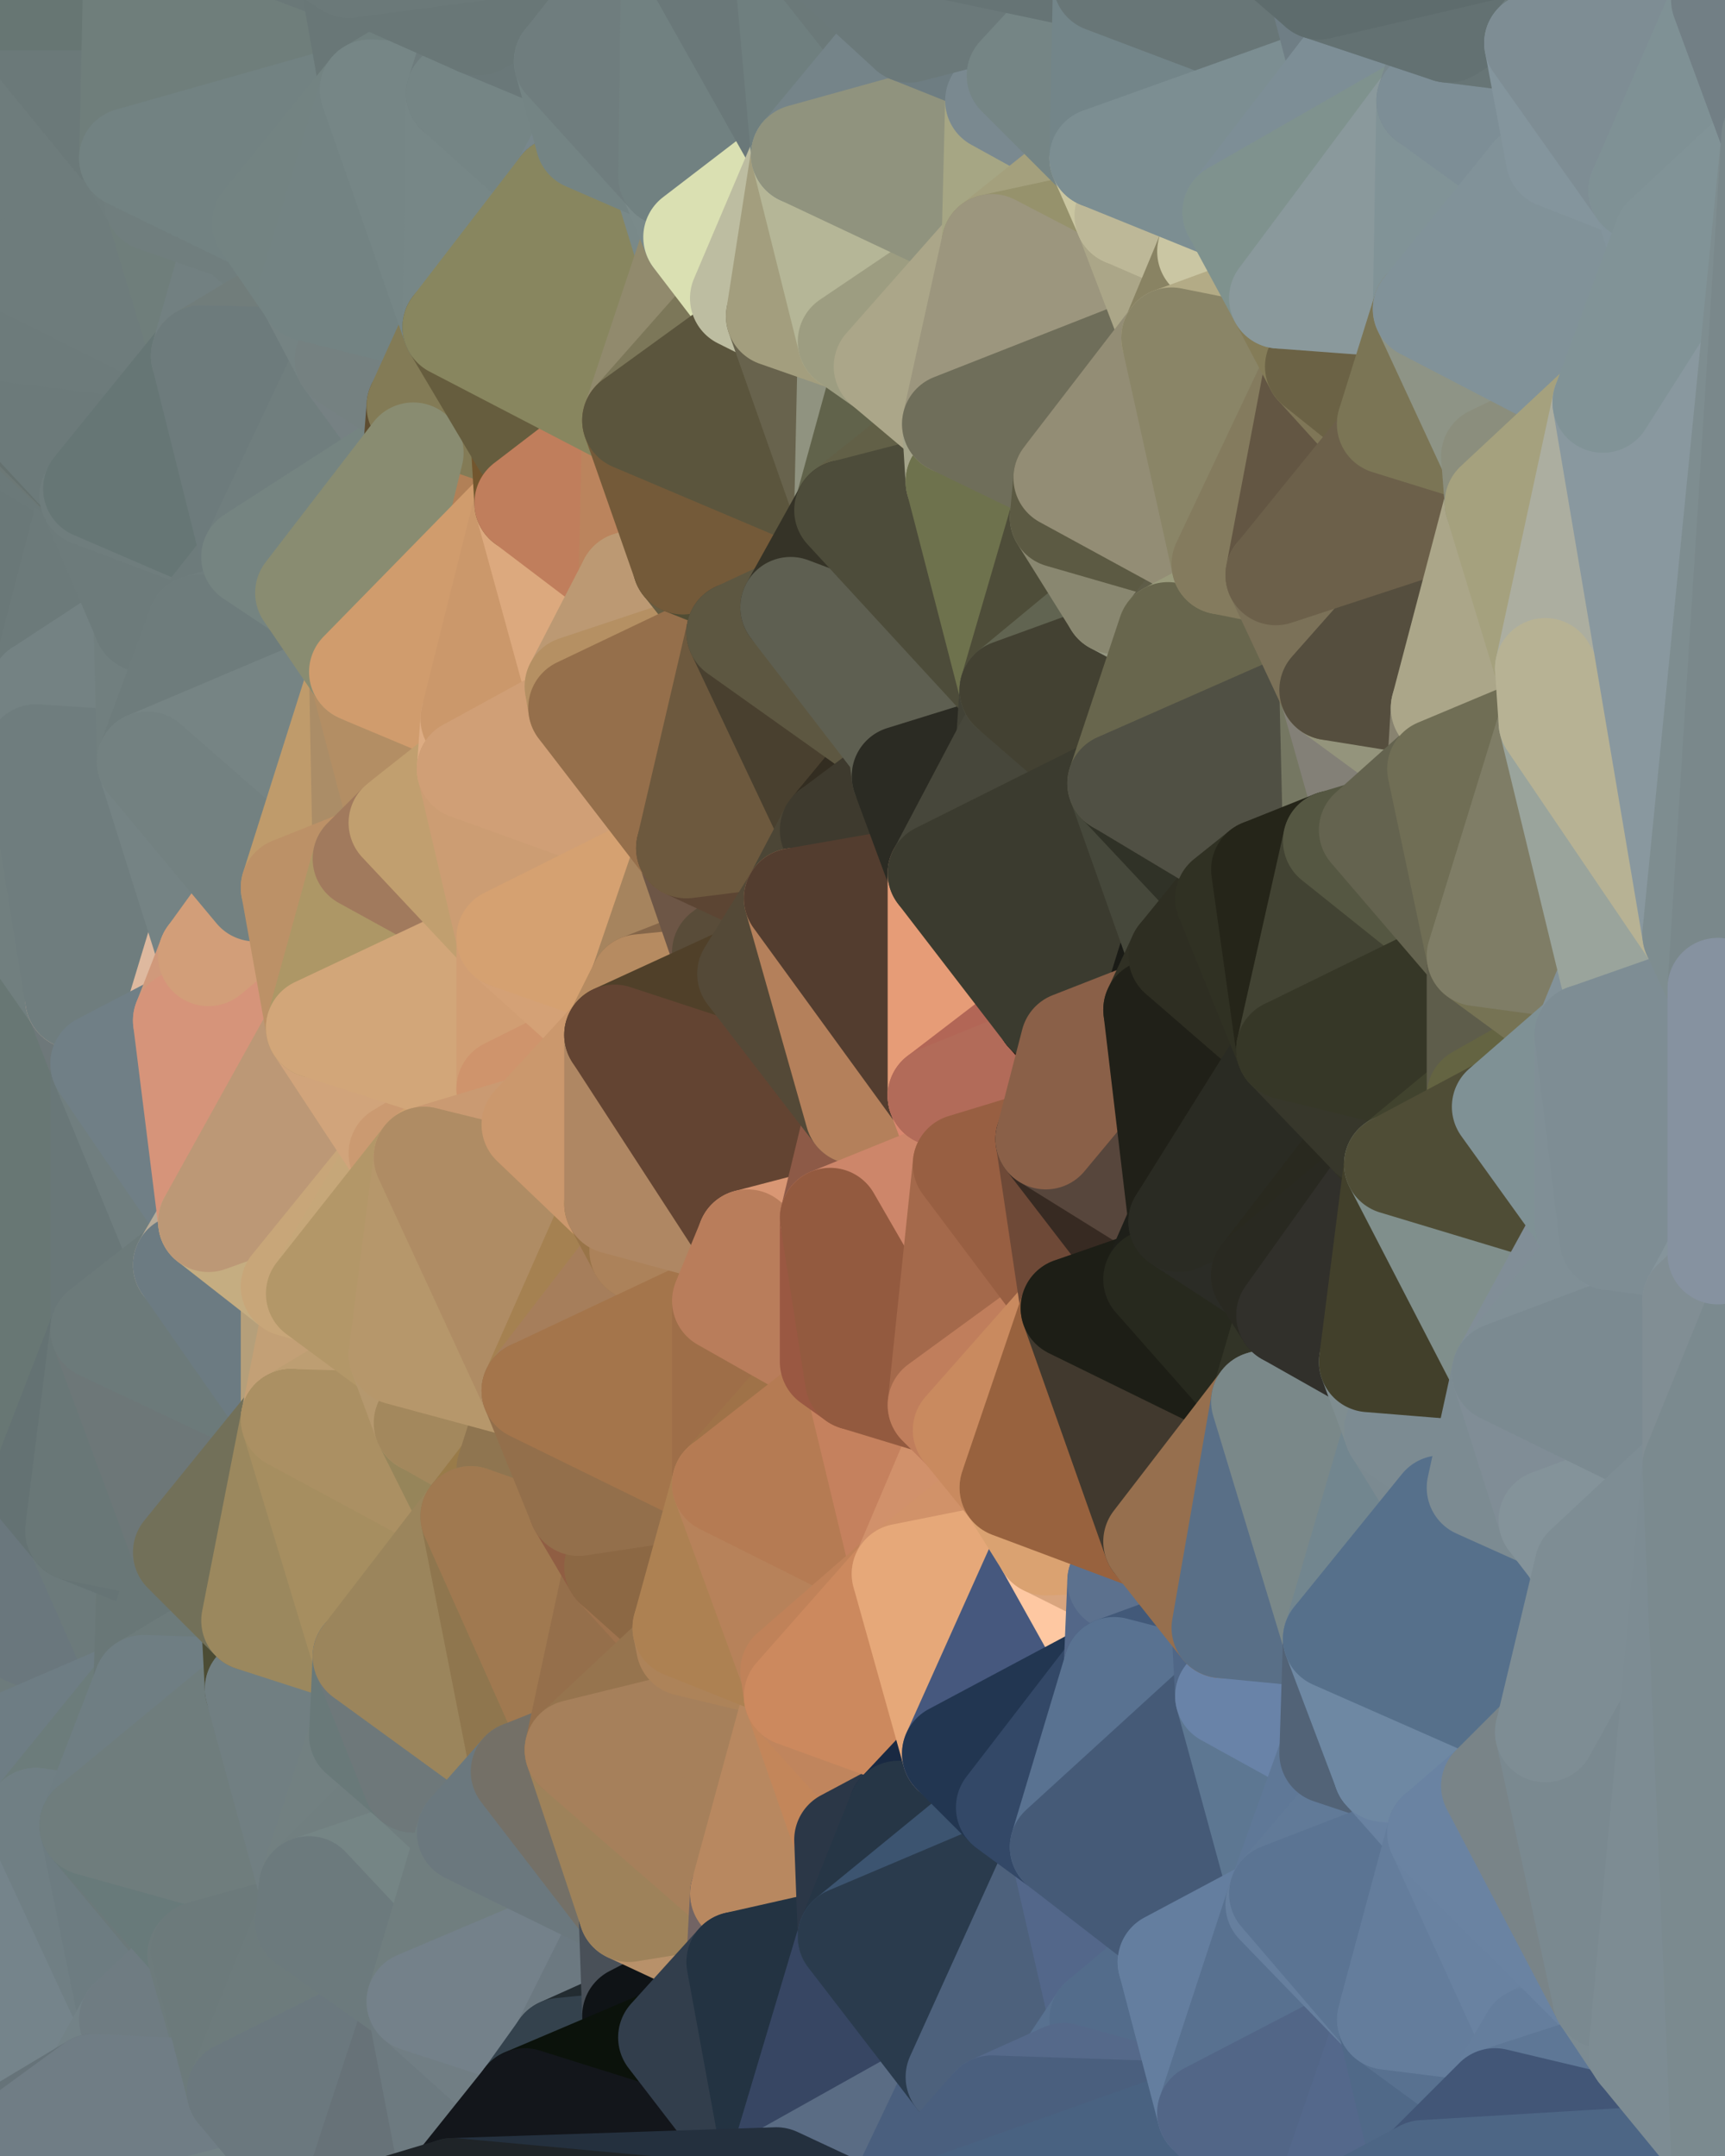 <?xml version="1.0" standalone="yes"?>
<svg width="480" height="600" xmlns="http://www.w3.org/2000/svg" version="1.1" ><polygon points="-34,148 -34,518 -18,444" fill="rgba(106, 120, 120, 1)" stroke="rgba(106, 120, 120, 1)" stroke-width="28" stroke-linejoin="round"/>
		<polygon points="-18,222 -34,148 -18,444" fill="rgba(111, 123, 121, 1)" stroke="rgba(111, 123, 121, 1)" stroke-width="28" stroke-linejoin="round"/>
		<polygon points="-34,518 -19,500 -18,444" fill="rgba(108, 122, 123, 1)" stroke="rgba(108, 122, 123, 1)" stroke-width="28" stroke-linejoin="round"/>
		<polygon points="-19,204 -34,148 -18,222" fill="rgba(118, 132, 132, 1)" stroke="rgba(118, 132, 132, 1)" stroke-width="28" stroke-linejoin="round"/>
		<polygon points="-4,118 -34,148 -3,130" fill="rgba(106, 118, 116, 1)" stroke="rgba(106, 118, 116, 1)" stroke-width="28" stroke-linejoin="round"/>
		<polygon points="-4,118 0,124 0,122" fill="rgba(108, 120, 118, 1)" stroke="rgba(108, 120, 118, 1)" stroke-width="28" stroke-linejoin="round"/>
		<polygon points="0,120 -4,118 0,122" fill="rgba(108, 123, 120, 1)" stroke="rgba(108, 123, 120, 1)" stroke-width="28" stroke-linejoin="round"/>
		<polygon points="0,124 -3,130 0,126" fill="rgba(111, 123, 121, 1)" stroke="rgba(111, 123, 121, 1)" stroke-width="28" stroke-linejoin="round"/>
		<polygon points="-3,130 0,128 0,126" fill="rgba(111, 123, 121, 1)" stroke="rgba(111, 123, 121, 1)" stroke-width="28" stroke-linejoin="round"/>
		<polygon points="0,118 -4,118 0,120" fill="rgba(108, 123, 120, 1)" stroke="rgba(108, 123, 120, 1)" stroke-width="28" stroke-linejoin="round"/>
		<polygon points="-3,130 0,132 0,130" fill="rgba(106, 118, 116, 1)" stroke="rgba(106, 118, 116, 1)" stroke-width="28" stroke-linejoin="round"/>
		<polygon points="0,128 -3,130 0,130" fill="rgba(107, 119, 117, 1)" stroke="rgba(107, 119, 117, 1)" stroke-width="28" stroke-linejoin="round"/>
		<polygon points="0,116 -4,118 0,118" fill="rgba(109, 124, 121, 1)" stroke="rgba(109, 124, 121, 1)" stroke-width="28" stroke-linejoin="round"/>
		<polygon points="0,114 -4,118 0,116" fill="rgba(108, 123, 120, 1)" stroke="rgba(108, 123, 120, 1)" stroke-width="28" stroke-linejoin="round"/>
		<polygon points="0,112 -4,118 0,114" fill="rgba(106, 121, 118, 1)" stroke="rgba(106, 121, 118, 1)" stroke-width="28" stroke-linejoin="round"/>
		<polygon points="-34,148 0,82 0,0" fill="rgba(107, 122, 119, 1)" stroke="rgba(107, 122, 119, 1)" stroke-width="28" stroke-linejoin="round"/>
		<polygon points="-4,118 -3,130 0,124" fill="rgba(109, 121, 119, 1)" stroke="rgba(109, 121, 119, 1)" stroke-width="28" stroke-linejoin="round"/>
		<polygon points="0,110 -4,118 0,112" fill="rgba(103, 118, 115, 1)" stroke="rgba(103, 118, 115, 1)" stroke-width="28" stroke-linejoin="round"/>
		<polygon points="-34,148 0,84 0,82" fill="rgba(104, 119, 116, 1)" stroke="rgba(104, 119, 116, 1)" stroke-width="28" stroke-linejoin="round"/>
		<polygon points="-34,148 0,86 0,84" fill="rgba(103, 118, 115, 1)" stroke="rgba(103, 118, 115, 1)" stroke-width="28" stroke-linejoin="round"/>
		<polygon points="-34,148 0,88 0,86" fill="rgba(102, 117, 114, 1)" stroke="rgba(102, 117, 114, 1)" stroke-width="28" stroke-linejoin="round"/>
		<polygon points="-34,148 0,90 0,88" fill="rgba(103, 118, 115, 1)" stroke="rgba(103, 118, 115, 1)" stroke-width="28" stroke-linejoin="round"/>
		<polygon points="-34,148 0,92 0,90" fill="rgba(103, 118, 115, 1)" stroke="rgba(103, 118, 115, 1)" stroke-width="28" stroke-linejoin="round"/>
		<polygon points="-34,148 0,94 0,92" fill="rgba(105, 120, 117, 1)" stroke="rgba(105, 120, 117, 1)" stroke-width="28" stroke-linejoin="round"/>
		<polygon points="-34,148 0,96 0,94" fill="rgba(102, 117, 114, 1)" stroke="rgba(102, 117, 114, 1)" stroke-width="28" stroke-linejoin="round"/>
		<polygon points="-34,148 0,98 0,96" fill="rgba(103, 118, 115, 1)" stroke="rgba(103, 118, 115, 1)" stroke-width="28" stroke-linejoin="round"/>
		<polygon points="-34,148 -4,118 0,98" fill="rgba(108, 120, 118, 1)" stroke="rgba(108, 120, 118, 1)" stroke-width="28" stroke-linejoin="round"/>
		<polygon points="-4,118 0,100 0,98" fill="rgba(103, 118, 115, 1)" stroke="rgba(103, 118, 115, 1)" stroke-width="28" stroke-linejoin="round"/>
		<polygon points="-4,118 0,102 0,100" fill="rgba(103, 118, 115, 1)" stroke="rgba(103, 118, 115, 1)" stroke-width="28" stroke-linejoin="round"/>
		<polygon points="-4,118 0,104 0,102" fill="rgba(102, 117, 114, 1)" stroke="rgba(102, 117, 114, 1)" stroke-width="28" stroke-linejoin="round"/>
		<polygon points="-4,118 0,106 0,104" fill="rgba(103, 118, 115, 1)" stroke="rgba(103, 118, 115, 1)" stroke-width="28" stroke-linejoin="round"/>
		<polygon points="-4,118 0,108 0,106" fill="rgba(104, 119, 116, 1)" stroke="rgba(104, 119, 116, 1)" stroke-width="28" stroke-linejoin="round"/>
		<polygon points="-4,118 0,110 0,108" fill="rgba(105, 120, 117, 1)" stroke="rgba(105, 120, 117, 1)" stroke-width="28" stroke-linejoin="round"/>
		<polygon points="-3,574 -34,518 0,599" fill="rgba(112, 125, 131, 1)" stroke="rgba(112, 125, 131, 1)" stroke-width="28" stroke-linejoin="round"/>
		<polygon points="-18,444 -19,500 -4,488" fill="rgba(110, 124, 125, 1)" stroke="rgba(110, 124, 125, 1)" stroke-width="28" stroke-linejoin="round"/>
		<polygon points="-3,574 0,599 6,592" fill="rgba(100, 114, 115, 1)" stroke="rgba(100, 114, 115, 1)" stroke-width="28" stroke-linejoin="round"/>
		<polygon points="-3,130 -34,148 0,132" fill="rgba(101, 116, 111, 1)" stroke="rgba(101, 116, 111, 1)" stroke-width="28" stroke-linejoin="round"/>
		<polygon points="-19,204 -18,222 10,210" fill="rgba(110, 124, 124, 1)" stroke="rgba(110, 124, 124, 1)" stroke-width="28" stroke-linejoin="round"/>
		<polygon points="-4,488 -19,500 10,506" fill="rgba(116, 130, 131, 1)" stroke="rgba(116, 130, 131, 1)" stroke-width="28" stroke-linejoin="round"/>
		<polygon points="-19,204 10,210 11,192" fill="rgba(119, 133, 133, 1)" stroke="rgba(119, 133, 133, 1)" stroke-width="28" stroke-linejoin="round"/>
		<polygon points="-34,148 -19,204 11,192" fill="rgba(115, 129, 129, 1)" stroke="rgba(115, 129, 129, 1)" stroke-width="28" stroke-linejoin="round"/>
		<polygon points="-19,500 -34,518 10,506" fill="rgba(120, 131, 133, 1)" stroke="rgba(120, 131, 133, 1)" stroke-width="28" stroke-linejoin="round"/>
		<polygon points="0,0 0,82 6,74" fill="rgba(107, 119, 119, 1)" stroke="rgba(107, 119, 119, 1)" stroke-width="28" stroke-linejoin="round"/>
		<polygon points="0,82 0,84 6,74" fill="rgba(105, 120, 117, 1)" stroke="rgba(105, 120, 117, 1)" stroke-width="28" stroke-linejoin="round"/>
		<polygon points="11,414 -18,444 21,426" fill="rgba(101, 115, 115, 1)" stroke="rgba(101, 115, 115, 1)" stroke-width="28" stroke-linejoin="round"/>
		<polygon points="-3,574 6,592 26,580" fill="rgba(102, 115, 121, 1)" stroke="rgba(102, 115, 121, 1)" stroke-width="28" stroke-linejoin="round"/>
		<polygon points="0,128 0,130 26,136" fill="rgba(107, 121, 121, 1)" stroke="rgba(107, 121, 121, 1)" stroke-width="28" stroke-linejoin="round"/>
		<polygon points="0,130 25,138 26,136" fill="rgba(107, 121, 121, 1)" stroke="rgba(107, 121, 121, 1)" stroke-width="28" stroke-linejoin="round"/>
		<polygon points="0,130 0,132 25,138" fill="rgba(107, 121, 121, 1)" stroke="rgba(107, 121, 121, 1)" stroke-width="28" stroke-linejoin="round"/>
		<polygon points="0,132 -34,148 11,192" fill="rgba(112, 126, 126, 1)" stroke="rgba(112, 126, 126, 1)" stroke-width="28" stroke-linejoin="round"/>
		<polygon points="0,84 0,86 6,74" fill="rgba(105, 120, 117, 1)" stroke="rgba(105, 120, 117, 1)" stroke-width="28" stroke-linejoin="round"/>
		<polygon points="21,278 28,370 28,296" fill="rgba(108, 122, 123, 1)" stroke="rgba(108, 122, 123, 1)" stroke-width="28" stroke-linejoin="round"/>
		<polygon points="-18,444 11,414 28,370" fill="rgba(108, 122, 122, 1)" stroke="rgba(108, 122, 122, 1)" stroke-width="28" stroke-linejoin="round"/>
		<polygon points="21,278 -18,444 28,370" fill="rgba(103, 117, 118, 1)" stroke="rgba(103, 117, 118, 1)" stroke-width="28" stroke-linejoin="round"/>
		<polygon points="0,124 0,126 26,136" fill="rgba(107, 121, 121, 1)" stroke="rgba(107, 121, 121, 1)" stroke-width="28" stroke-linejoin="round"/>
		<polygon points="0,126 0,128 26,136" fill="rgba(107, 121, 121, 1)" stroke="rgba(107, 121, 121, 1)" stroke-width="28" stroke-linejoin="round"/>
		<polygon points="0,122 0,124 26,136" fill="rgba(107, 121, 121, 1)" stroke="rgba(107, 121, 121, 1)" stroke-width="28" stroke-linejoin="round"/>
		<polygon points="0,120 0,122 26,136" fill="rgba(107, 121, 121, 1)" stroke="rgba(107, 121, 121, 1)" stroke-width="28" stroke-linejoin="round"/>
		<polygon points="-18,222 -18,444 21,278" fill="rgba(104, 119, 116, 1)" stroke="rgba(104, 119, 116, 1)" stroke-width="28" stroke-linejoin="round"/>
		<polygon points="-34,518 -3,574 10,506" fill="rgba(120, 135, 140, 1)" stroke="rgba(120, 135, 140, 1)" stroke-width="28" stroke-linejoin="round"/>
		<polygon points="0,86 0,88 6,74" fill="rgba(106, 121, 118, 1)" stroke="rgba(106, 121, 118, 1)" stroke-width="28" stroke-linejoin="round"/>
		<polygon points="0,0 6,74 36,44" fill="rgba(110, 124, 124, 1)" stroke="rgba(110, 124, 124, 1)" stroke-width="28" stroke-linejoin="round"/>
		<polygon points="-3,574 26,580 36,562" fill="rgba(111, 124, 132, 1)" stroke="rgba(111, 124, 132, 1)" stroke-width="28" stroke-linejoin="round"/>
		<polygon points="0,132 11,192 25,138" fill="rgba(106, 120, 120, 1)" stroke="rgba(106, 120, 120, 1)" stroke-width="28" stroke-linejoin="round"/>
		<polygon points="0,118 0,120 26,136" fill="rgba(107, 121, 121, 1)" stroke="rgba(107, 121, 121, 1)" stroke-width="28" stroke-linejoin="round"/>
		<polygon points="0,116 0,118 26,136" fill="rgba(107, 121, 121, 1)" stroke="rgba(107, 121, 121, 1)" stroke-width="28" stroke-linejoin="round"/>
		<polygon points="25,138 11,192 40,173" fill="rgba(108, 122, 122, 1)" stroke="rgba(108, 122, 122, 1)" stroke-width="28" stroke-linejoin="round"/>
		<polygon points="-18,444 -4,488 40,469" fill="rgba(109, 123, 124, 1)" stroke="rgba(109, 123, 124, 1)" stroke-width="28" stroke-linejoin="round"/>
		<polygon points="21,426 -18,444 40,469" fill="rgba(106, 119, 125, 1)" stroke="rgba(106, 119, 125, 1)" stroke-width="28" stroke-linejoin="round"/>
		<polygon points="0,114 0,116 26,136" fill="rgba(107, 121, 121, 1)" stroke="rgba(107, 121, 121, 1)" stroke-width="28" stroke-linejoin="round"/>
		<polygon points="36,44 6,74 43,56" fill="rgba(110, 124, 124, 1)" stroke="rgba(110, 124, 124, 1)" stroke-width="28" stroke-linejoin="round"/>
		<polygon points="21,426 40,469 41,434" fill="rgba(108, 122, 123, 1)" stroke="rgba(108, 122, 123, 1)" stroke-width="28" stroke-linejoin="round"/>
		<polygon points="11,192 10,210 41,212" fill="rgba(115, 130, 135, 1)" stroke="rgba(115, 130, 135, 1)" stroke-width="28" stroke-linejoin="round"/>
		<polygon points="-4,488 10,506 40,469" fill="rgba(110, 125, 132, 1)" stroke="rgba(110, 125, 132, 1)" stroke-width="28" stroke-linejoin="round"/>
		<polygon points="10,506 25,508 40,469" fill="rgba(108, 124, 123, 1)" stroke="rgba(108, 124, 123, 1)" stroke-width="28" stroke-linejoin="round"/>
		<polygon points="0,0 36,44 37,0" fill="rgba(107, 121, 121, 1)" stroke="rgba(107, 121, 121, 1)" stroke-width="28" stroke-linejoin="round"/>
		<polygon points="10,506 -3,574 36,562" fill="rgba(117, 132, 139, 1)" stroke="rgba(117, 132, 139, 1)" stroke-width="28" stroke-linejoin="round"/>
		<polygon points="25,508 10,506 36,562" fill="rgba(112, 127, 132, 1)" stroke="rgba(112, 127, 132, 1)" stroke-width="28" stroke-linejoin="round"/>
		<polygon points="0,112 0,114 26,136" fill="rgba(107, 121, 121, 1)" stroke="rgba(107, 121, 121, 1)" stroke-width="28" stroke-linejoin="round"/>
		<polygon points="0,110 0,112 26,136" fill="rgba(108, 120, 118, 1)" stroke="rgba(108, 120, 118, 1)" stroke-width="28" stroke-linejoin="round"/>
		<polygon points="10,210 -18,222 21,278" fill="rgba(113, 127, 127, 1)" stroke="rgba(113, 127, 127, 1)" stroke-width="28" stroke-linejoin="round"/>
		<polygon points="0,88 0,90 6,74" fill="rgba(106, 121, 118, 1)" stroke="rgba(106, 121, 118, 1)" stroke-width="28" stroke-linejoin="round"/>
		<polygon points="21,278 28,296 51,284" fill="rgba(110, 120, 122, 1)" stroke="rgba(110, 120, 122, 1)" stroke-width="28" stroke-linejoin="round"/>
		<polygon points="40,173 11,192 41,212" fill="rgba(116, 130, 131, 1)" stroke="rgba(116, 130, 131, 1)" stroke-width="28" stroke-linejoin="round"/>
		<polygon points="0,108 0,110 26,136" fill="rgba(101, 113, 111, 1)" stroke="rgba(101, 113, 111, 1)" stroke-width="28" stroke-linejoin="round"/>
		<polygon points="0,90 0,92 6,74" fill="rgba(106, 121, 118, 1)" stroke="rgba(106, 121, 118, 1)" stroke-width="28" stroke-linejoin="round"/>
		<polygon points="0,98 0,100 56,99" fill="rgba(108, 121, 127, 1)" stroke="rgba(108, 121, 127, 1)" stroke-width="28" stroke-linejoin="round"/>
		<polygon points="0,96 0,98 56,99" fill="rgba(109, 122, 128, 1)" stroke="rgba(109, 122, 128, 1)" stroke-width="28" stroke-linejoin="round"/>
		<polygon points="0,94 0,96 56,99" fill="rgba(111, 124, 130, 1)" stroke="rgba(111, 124, 130, 1)" stroke-width="28" stroke-linejoin="round"/>
		<polygon points="0,100 0,102 56,99" fill="rgba(110, 123, 129, 1)" stroke="rgba(110, 123, 129, 1)" stroke-width="28" stroke-linejoin="round"/>
		<polygon points="0,102 0,104 56,99" fill="rgba(110, 123, 129, 1)" stroke="rgba(110, 123, 129, 1)" stroke-width="28" stroke-linejoin="round"/>
		<polygon points="0,104 0,106 56,99" fill="rgba(109, 122, 128, 1)" stroke="rgba(109, 122, 128, 1)" stroke-width="28" stroke-linejoin="round"/>
		<polygon points="0,106 0,108 56,99" fill="rgba(108, 122, 123, 1)" stroke="rgba(108, 122, 123, 1)" stroke-width="28" stroke-linejoin="round"/>
		<polygon points="0,108 26,136 56,99" fill="rgba(108, 122, 122, 1)" stroke="rgba(108, 122, 122, 1)" stroke-width="28" stroke-linejoin="round"/>
		<polygon points="0,92 0,94 56,99" fill="rgba(108, 122, 122, 1)" stroke="rgba(108, 122, 122, 1)" stroke-width="28" stroke-linejoin="round"/>
		<polygon points="6,74 0,92 56,99" fill="rgba(109, 123, 123, 1)" stroke="rgba(109, 123, 123, 1)" stroke-width="28" stroke-linejoin="round"/>
		<polygon points="25,508 36,562 55,544" fill="rgba(109, 124, 129, 1)" stroke="rgba(109, 124, 129, 1)" stroke-width="28" stroke-linejoin="round"/>
		<polygon points="28,296 28,370 51,352" fill="rgba(105, 119, 120, 1)" stroke="rgba(105, 119, 120, 1)" stroke-width="28" stroke-linejoin="round"/>
		<polygon points="28,296 51,352 58,340" fill="rgba(112, 126, 127, 1)" stroke="rgba(112, 126, 127, 1)" stroke-width="28" stroke-linejoin="round"/>
		<polygon points="41,212 21,278 58,266" fill="rgba(115, 129, 130, 1)" stroke="rgba(115, 129, 130, 1)" stroke-width="28" stroke-linejoin="round"/>
		<polygon points="21,278 51,284 58,266" fill="rgba(222, 185, 159, 1)" stroke="rgba(222, 185, 159, 1)" stroke-width="28" stroke-linejoin="round"/>
		<polygon points="25,508 55,544 56,543" fill="rgba(107, 121, 122, 1)" stroke="rgba(107, 121, 122, 1)" stroke-width="28" stroke-linejoin="round"/>
		<polygon points="43,56 6,74 56,99" fill="rgba(110, 124, 124, 1)" stroke="rgba(110, 124, 124, 1)" stroke-width="28" stroke-linejoin="round"/>
		<polygon points="10,210 21,278 41,212" fill="rgba(111, 125, 126, 1)" stroke="rgba(111, 125, 126, 1)" stroke-width="28" stroke-linejoin="round"/>
		<polygon points="36,562 26,580 66,582" fill="rgba(115, 130, 135, 1)" stroke="rgba(115, 130, 135, 1)" stroke-width="28" stroke-linejoin="round"/>
		<polygon points="40,173 41,212 55,174" fill="rgba(113, 127, 127, 1)" stroke="rgba(113, 127, 127, 1)" stroke-width="28" stroke-linejoin="round"/>
		<polygon points="41,434 40,469 51,432" fill="rgba(105, 119, 119, 1)" stroke="rgba(105, 119, 119, 1)" stroke-width="28" stroke-linejoin="round"/>
		<polygon points="21,426 41,434 51,432" fill="rgba(102, 116, 117, 1)" stroke="rgba(102, 116, 117, 1)" stroke-width="28" stroke-linejoin="round"/>
		<polygon points="40,173 55,174 70,155" fill="rgba(109, 123, 123, 1)" stroke="rgba(109, 123, 123, 1)" stroke-width="28" stroke-linejoin="round"/>
		<polygon points="25,138 40,173 70,155" fill="rgba(109, 123, 123, 1)" stroke="rgba(109, 123, 123, 1)" stroke-width="28" stroke-linejoin="round"/>
		<polygon points="51,432 40,469 70,451" fill="rgba(105, 119, 119, 1)" stroke="rgba(105, 119, 119, 1)" stroke-width="28" stroke-linejoin="round"/>
		<polygon points="43,56 56,99 66,64" fill="rgba(111, 126, 123, 1)" stroke="rgba(111, 126, 123, 1)" stroke-width="28" stroke-linejoin="round"/>
		<polygon points="41,212 58,266 71,248" fill="rgba(117, 131, 132, 1)" stroke="rgba(117, 131, 132, 1)" stroke-width="28" stroke-linejoin="round"/>
		<polygon points="26,136 25,138 70,155" fill="rgba(111, 125, 125, 1)" stroke="rgba(111, 125, 125, 1)" stroke-width="28" stroke-linejoin="round"/>
		<polygon points="0,0 37,0 67,-29" fill="rgba(103, 118, 115, 1)" stroke="rgba(103, 118, 115, 1)" stroke-width="28" stroke-linejoin="round"/>
		<polygon points="11,414 21,426 28,370" fill="rgba(100, 114, 115, 1)" stroke="rgba(100, 114, 115, 1)" stroke-width="28" stroke-linejoin="round"/>
		<polygon points="70,451 40,469 71,470" fill="rgba(109, 123, 123, 1)" stroke="rgba(109, 123, 123, 1)" stroke-width="28" stroke-linejoin="round"/>
		<polygon points="55,544 36,562 66,582" fill="rgba(111, 124, 130, 1)" stroke="rgba(111, 124, 130, 1)" stroke-width="28" stroke-linejoin="round"/>
		<polygon points="51,284 28,296 58,340" fill="rgba(112, 127, 134, 1)" stroke="rgba(112, 127, 134, 1)" stroke-width="28" stroke-linejoin="round"/>
		<polygon points="28,370 21,426 51,432" fill="rgba(105, 119, 119, 1)" stroke="rgba(105, 119, 119, 1)" stroke-width="28" stroke-linejoin="round"/>
		<polygon points="28,370 51,432 81,395" fill="rgba(109, 119, 120, 1)" stroke="rgba(109, 119, 120, 1)" stroke-width="28" stroke-linejoin="round"/>
		<polygon points="51,352 28,370 81,395" fill="rgba(108, 122, 122, 1)" stroke="rgba(108, 122, 122, 1)" stroke-width="28" stroke-linejoin="round"/>
		<polygon points="58,340 51,352 81,358" fill="rgba(184, 171, 152, 1)" stroke="rgba(184, 171, 152, 1)" stroke-width="28" stroke-linejoin="round"/>
		<polygon points="56,99 26,136 70,155" fill="rgba(102, 118, 117, 1)" stroke="rgba(102, 118, 117, 1)" stroke-width="28" stroke-linejoin="round"/>
		<polygon points="66,64 56,99 86,81" fill="rgba(114, 128, 129, 1)" stroke="rgba(114, 128, 129, 1)" stroke-width="28" stroke-linejoin="round"/>
		<polygon points="73,62 66,64 86,81" fill="rgba(112, 126, 126, 1)" stroke="rgba(112, 126, 126, 1)" stroke-width="28" stroke-linejoin="round"/>
		<polygon points="56,543 85,535 86,525" fill="rgba(109, 122, 128, 1)" stroke="rgba(109, 122, 128, 1)" stroke-width="28" stroke-linejoin="round"/>
		<polygon points="70,155 55,174 85,165" fill="rgba(109, 123, 123, 1)" stroke="rgba(109, 123, 123, 1)" stroke-width="28" stroke-linejoin="round"/>
		<polygon points="40,469 25,508 71,470" fill="rgba(111, 126, 131, 1)" stroke="rgba(111, 126, 131, 1)" stroke-width="28" stroke-linejoin="round"/>
		<polygon points="58,266 51,284 88,286" fill="rgba(208, 153, 123, 1)" stroke="rgba(208, 153, 123, 1)" stroke-width="28" stroke-linejoin="round"/>
		<polygon points="25,508 56,543 86,525" fill="rgba(104, 122, 122, 1)" stroke="rgba(104, 122, 122, 1)" stroke-width="28" stroke-linejoin="round"/>
		<polygon points="71,470 25,508 86,525" fill="rgba(111, 125, 125, 1)" stroke="rgba(111, 125, 125, 1)" stroke-width="28" stroke-linejoin="round"/>
		<polygon points="81,358 51,352 81,395" fill="rgba(108, 123, 130, 1)" stroke="rgba(108, 123, 130, 1)" stroke-width="28" stroke-linejoin="round"/>
		<polygon points="36,44 43,56 73,62" fill="rgba(111, 125, 125, 1)" stroke="rgba(111, 125, 125, 1)" stroke-width="28" stroke-linejoin="round"/>
		<polygon points="43,56 66,64 73,62" fill="rgba(112, 126, 126, 1)" stroke="rgba(112, 126, 126, 1)" stroke-width="28" stroke-linejoin="round"/>
		<polygon points="56,543 55,544 66,582" fill="rgba(109, 123, 124, 1)" stroke="rgba(109, 123, 124, 1)" stroke-width="28" stroke-linejoin="round"/>
		<polygon points="6,592 0,599 26,580" fill="rgba(102, 115, 121, 1)" stroke="rgba(102, 115, 121, 1)" stroke-width="28" stroke-linejoin="round"/>
		<polygon points="86,81 56,99 96,100" fill="rgba(113, 125, 123, 1)" stroke="rgba(113, 125, 123, 1)" stroke-width="28" stroke-linejoin="round"/>
		<polygon points="67,-29 37,0 97,-9" fill="rgba(104, 119, 116, 1)" stroke="rgba(104, 119, 116, 1)" stroke-width="28" stroke-linejoin="round"/>
		<polygon points="66,582 0,599 96,618" fill="rgba(116, 131, 134, 1)" stroke="rgba(116, 131, 134, 1)" stroke-width="28" stroke-linejoin="round"/>
		<polygon points="81,358 81,395 88,360" fill="rgba(181, 159, 122, 1)" stroke="rgba(181, 159, 122, 1)" stroke-width="28" stroke-linejoin="round"/>
		<polygon points="81,247 58,266 88,286" fill="rgba(204, 159, 120, 1)" stroke="rgba(204, 159, 120, 1)" stroke-width="28" stroke-linejoin="round"/>
		<polygon points="51,284 58,340 88,286" fill="rgba(214, 148, 122, 1)" stroke="rgba(214, 148, 122, 1)" stroke-width="28" stroke-linejoin="round"/>
		<polygon points="71,248 58,266 81,247" fill="rgba(210, 158, 121, 1)" stroke="rgba(210, 158, 121, 1)" stroke-width="28" stroke-linejoin="round"/>
		<polygon points="26,580 0,599 66,582" fill="rgba(112, 125, 133, 1)" stroke="rgba(112, 125, 133, 1)" stroke-width="28" stroke-linejoin="round"/>
		<polygon points="85,165 55,174 100,187" fill="rgba(112, 126, 126, 1)" stroke="rgba(112, 126, 126, 1)" stroke-width="28" stroke-linejoin="round"/>
		<polygon points="70,451 71,470 101,461" fill="rgba(76, 76, 52, 1)" stroke="rgba(76, 76, 52, 1)" stroke-width="28" stroke-linejoin="round"/>
		<polygon points="56,543 66,582 85,535" fill="rgba(108, 122, 123, 1)" stroke="rgba(108, 122, 123, 1)" stroke-width="28" stroke-linejoin="round"/>
		<polygon points="97,-9 37,0 103,25" fill="rgba(106, 120, 120, 1)" stroke="rgba(106, 120, 120, 1)" stroke-width="28" stroke-linejoin="round"/>
		<polygon points="37,0 36,44 103,25" fill="rgba(111, 126, 123, 1)" stroke="rgba(111, 126, 123, 1)" stroke-width="28" stroke-linejoin="round"/>
		<polygon points="36,44 73,62 103,25" fill="rgba(114, 130, 130, 1)" stroke="rgba(114, 130, 130, 1)" stroke-width="28" stroke-linejoin="round"/>
		<polygon points="71,470 100,483 101,461" fill="rgba(98, 109, 103, 1)" stroke="rgba(98, 109, 103, 1)" stroke-width="28" stroke-linejoin="round"/>
		<polygon points="71,470 86,525 100,483" fill="rgba(113, 127, 130, 1)" stroke="rgba(113, 127, 130, 1)" stroke-width="28" stroke-linejoin="round"/>
		<polygon points="55,174 41,212 100,187" fill="rgba(110, 124, 124, 1)" stroke="rgba(110, 124, 124, 1)" stroke-width="28" stroke-linejoin="round"/>
		<polygon points="41,212 81,247 100,187" fill="rgba(118, 132, 132, 1)" stroke="rgba(118, 132, 132, 1)" stroke-width="28" stroke-linejoin="round"/>
		<polygon points="56,99 70,155 96,100" fill="rgba(109, 123, 124, 1)" stroke="rgba(109, 123, 124, 1)" stroke-width="28" stroke-linejoin="round"/>
		<polygon points="41,212 71,248 81,247" fill="rgba(115, 129, 129, 1)" stroke="rgba(115, 129, 129, 1)" stroke-width="28" stroke-linejoin="round"/>
		<polygon points="51,432 70,451 81,395" fill="rgba(114, 112, 89, 1)" stroke="rgba(114, 112, 89, 1)" stroke-width="28" stroke-linejoin="round"/>
		<polygon points="58,340 81,358 111,321" fill="rgba(197, 173, 129, 1)" stroke="rgba(197, 173, 129, 1)" stroke-width="28" stroke-linejoin="round"/>
		<polygon points="88,286 58,340 111,321" fill="rgba(188, 152, 118, 1)" stroke="rgba(188, 152, 118, 1)" stroke-width="28" stroke-linejoin="round"/>
		<polygon points="88,360 81,395 111,377" fill="rgba(195, 160, 118, 1)" stroke="rgba(195, 160, 118, 1)" stroke-width="28" stroke-linejoin="round"/>
		<polygon points="100,187 81,247 101,239" fill="rgba(191, 155, 107, 1)" stroke="rgba(191, 155, 107, 1)" stroke-width="28" stroke-linejoin="round"/>
		<polygon points="96,100 70,155 115,126" fill="rgba(112, 126, 126, 1)" stroke="rgba(112, 126, 126, 1)" stroke-width="28" stroke-linejoin="round"/>
		<polygon points="81,358 88,360 111,321" fill="rgba(200, 166, 121, 1)" stroke="rgba(200, 166, 121, 1)" stroke-width="28" stroke-linejoin="round"/>
		<polygon points="100,187 101,239 111,229" fill="rgba(171, 141, 103, 1)" stroke="rgba(171, 141, 103, 1)" stroke-width="28" stroke-linejoin="round"/>
		<polygon points="96,100 115,126 116,113" fill="rgba(118, 129, 131, 1)" stroke="rgba(118, 129, 131, 1)" stroke-width="28" stroke-linejoin="round"/>
		<polygon points="85,535 66,582 116,557" fill="rgba(109, 123, 124, 1)" stroke="rgba(109, 123, 124, 1)" stroke-width="28" stroke-linejoin="round"/>
		<polygon points="100,483 86,525 115,496" fill="rgba(114, 128, 129, 1)" stroke="rgba(114, 128, 129, 1)" stroke-width="28" stroke-linejoin="round"/>
		<polygon points="111,377 81,395 118,396" fill="rgba(189, 158, 114, 1)" stroke="rgba(189, 158, 114, 1)" stroke-width="28" stroke-linejoin="round"/>
		<polygon points="70,155 85,165 115,126" fill="rgba(117, 132, 129, 1)" stroke="rgba(117, 132, 129, 1)" stroke-width="28" stroke-linejoin="round"/>
		<polygon points="81,247 88,286 101,239" fill="rgba(188, 145, 103, 1)" stroke="rgba(188, 145, 103, 1)" stroke-width="28" stroke-linejoin="round"/>
		<polygon points="86,81 96,100 126,91" fill="rgba(117, 131, 131, 1)" stroke="rgba(117, 131, 131, 1)" stroke-width="28" stroke-linejoin="round"/>
		<polygon points="96,100 116,113 126,91" fill="rgba(117, 129, 129, 1)" stroke="rgba(117, 129, 129, 1)" stroke-width="28" stroke-linejoin="round"/>
		<polygon points="81,395 70,451 101,461" fill="rgba(155, 136, 94, 1)" stroke="rgba(155, 136, 94, 1)" stroke-width="28" stroke-linejoin="round"/>
		<polygon points="100,187 130,214 131,200" fill="rgba(217, 170, 124, 1)" stroke="rgba(217, 170, 124, 1)" stroke-width="28" stroke-linejoin="round"/>
		<polygon points="81,395 101,461 131,422" fill="rgba(166, 142, 96, 1)" stroke="rgba(166, 142, 96, 1)" stroke-width="28" stroke-linejoin="round"/>
		<polygon points="118,396 81,395 131,422" fill="rgba(171, 144, 99, 1)" stroke="rgba(171, 144, 99, 1)" stroke-width="28" stroke-linejoin="round"/>
		<polygon points="115,496 86,525 130,510" fill="rgba(113, 127, 128, 1)" stroke="rgba(113, 127, 128, 1)" stroke-width="28" stroke-linejoin="round"/>
		<polygon points="100,187 111,229 130,214" fill="rgba(179, 142, 100, 1)" stroke="rgba(179, 142, 100, 1)" stroke-width="28" stroke-linejoin="round"/>
		<polygon points="66,582 96,618 116,557" fill="rgba(107, 120, 126, 1)" stroke="rgba(107, 120, 126, 1)" stroke-width="28" stroke-linejoin="round"/>
		<polygon points="97,-9 103,25 133,7" fill="rgba(105, 119, 119, 1)" stroke="rgba(105, 119, 119, 1)" stroke-width="28" stroke-linejoin="round"/>
		<polygon points="103,25 127,26 133,7" fill="rgba(112, 128, 127, 1)" stroke="rgba(112, 128, 127, 1)" stroke-width="28" stroke-linejoin="round"/>
		<polygon points="86,525 116,557 130,510" fill="rgba(117, 133, 133, 1)" stroke="rgba(117, 133, 133, 1)" stroke-width="28" stroke-linejoin="round"/>
		<polygon points="116,557 96,618 126,609" fill="rgba(103, 114, 120, 1)" stroke="rgba(103, 114, 120, 1)" stroke-width="28" stroke-linejoin="round"/>
		<polygon points="111,321 88,360 118,322" fill="rgba(198, 167, 121, 1)" stroke="rgba(198, 167, 121, 1)" stroke-width="28" stroke-linejoin="round"/>
		<polygon points="86,525 85,535 116,557" fill="rgba(108, 122, 125, 1)" stroke="rgba(108, 122, 125, 1)" stroke-width="28" stroke-linejoin="round"/>
		<polygon points="73,62 86,81 103,25" fill="rgba(115, 131, 130, 1)" stroke="rgba(115, 131, 130, 1)" stroke-width="28" stroke-linejoin="round"/>
		<polygon points="88,286 111,321 141,303" fill="rgba(209, 164, 123, 1)" stroke="rgba(209, 164, 123, 1)" stroke-width="28" stroke-linejoin="round"/>
		<polygon points="111,321 118,322 141,303" fill="rgba(203, 154, 113, 1)" stroke="rgba(203, 154, 113, 1)" stroke-width="28" stroke-linejoin="round"/>
		<polygon points="118,396 131,422 141,409" fill="rgba(150, 133, 90, 1)" stroke="rgba(150, 133, 90, 1)" stroke-width="28" stroke-linejoin="round"/>
		<polygon points="101,239 88,286 141,261" fill="rgba(173, 151, 102, 1)" stroke="rgba(173, 151, 102, 1)" stroke-width="28" stroke-linejoin="round"/>
		<polygon points="111,229 101,239 141,261" fill="rgba(161, 122, 93, 1)" stroke="rgba(161, 122, 93, 1)" stroke-width="28" stroke-linejoin="round"/>
		<polygon points="88,360 111,377 118,322" fill="rgba(179, 151, 104, 1)" stroke="rgba(179, 151, 104, 1)" stroke-width="28" stroke-linejoin="round"/>
		<polygon points="115,496 130,510 145,493" fill="rgba(112, 126, 127, 1)" stroke="rgba(112, 126, 127, 1)" stroke-width="28" stroke-linejoin="round"/>
		<polygon points="116,113 115,126 145,123" fill="rgba(94, 77, 49, 1)" stroke="rgba(94, 77, 49, 1)" stroke-width="28" stroke-linejoin="round"/>
		<polygon points="101,461 100,483 115,496" fill="rgba(105, 121, 121, 1)" stroke="rgba(105, 121, 121, 1)" stroke-width="28" stroke-linejoin="round"/>
		<polygon points="145,123 115,126 146,140" fill="rgba(121, 99, 60, 1)" stroke="rgba(121, 99, 60, 1)" stroke-width="28" stroke-linejoin="round"/>
		<polygon points="116,557 126,609 146,584" fill="rgba(109, 122, 128, 1)" stroke="rgba(109, 122, 128, 1)" stroke-width="28" stroke-linejoin="round"/>
		<polygon points="103,25 86,81 126,91" fill="rgba(115, 131, 131, 1)" stroke="rgba(115, 131, 131, 1)" stroke-width="28" stroke-linejoin="round"/>
		<polygon points="111,377 118,396 148,387" fill="rgba(181, 152, 110, 1)" stroke="rgba(181, 152, 110, 1)" stroke-width="28" stroke-linejoin="round"/>
		<polygon points="118,396 141,409 148,387" fill="rgba(163, 136, 93, 1)" stroke="rgba(163, 136, 93, 1)" stroke-width="28" stroke-linejoin="round"/>
		<polygon points="141,303 118,322 148,313" fill="rgba(207, 161, 112, 1)" stroke="rgba(207, 161, 112, 1)" stroke-width="28" stroke-linejoin="round"/>
		<polygon points="115,126 100,187 146,140" fill="rgba(177, 128, 87, 1)" stroke="rgba(177, 128, 87, 1)" stroke-width="28" stroke-linejoin="round"/>
		<polygon points="101,461 115,496 145,493" fill="rgba(110, 120, 122, 1)" stroke="rgba(110, 120, 122, 1)" stroke-width="28" stroke-linejoin="round"/>
		<polygon points="126,91 116,113 145,123" fill="rgba(131, 123, 86, 1)" stroke="rgba(131, 123, 86, 1)" stroke-width="28" stroke-linejoin="round"/>
		<polygon points="141,261 88,286 141,303" fill="rgba(210, 166, 121, 1)" stroke="rgba(210, 166, 121, 1)" stroke-width="28" stroke-linejoin="round"/>
		<polygon points="103,25 126,91 127,26" fill="rgba(118, 134, 134, 1)" stroke="rgba(118, 134, 134, 1)" stroke-width="28" stroke-linejoin="round"/>
		<polygon points="85,165 100,187 115,126" fill="rgba(137, 140, 113, 1)" stroke="rgba(137, 140, 113, 1)" stroke-width="28" stroke-linejoin="round"/>
		<polygon points="127,26 126,91 156,52" fill="rgba(119, 135, 135, 1)" stroke="rgba(119, 135, 135, 1)" stroke-width="28" stroke-linejoin="round"/>
		<polygon points="116,557 146,584 156,570" fill="rgba(113, 126, 132, 1)" stroke="rgba(113, 126, 132, 1)" stroke-width="28" stroke-linejoin="round"/>
		<polygon points="133,7 127,26 157,17" fill="rgba(110, 124, 125, 1)" stroke="rgba(110, 124, 125, 1)" stroke-width="28" stroke-linejoin="round"/>
		<polygon points="100,187 131,200 146,140" fill="rgba(208, 156, 109, 1)" stroke="rgba(208, 156, 109, 1)" stroke-width="28" stroke-linejoin="round"/>
		<polygon points="130,214 111,229 141,261" fill="rgba(193, 159, 111, 1)" stroke="rgba(193, 159, 111, 1)" stroke-width="28" stroke-linejoin="round"/>
		<polygon points="160,191 131,200 161,197" fill="rgba(208, 161, 115, 1)" stroke="rgba(208, 161, 115, 1)" stroke-width="28" stroke-linejoin="round"/>
		<polygon points="141,409 131,422 161,419" fill="rgba(153, 123, 73, 1)" stroke="rgba(153, 123, 73, 1)" stroke-width="28" stroke-linejoin="round"/>
		<polygon points="127,26 156,52 163,39" fill="rgba(117, 133, 133, 1)" stroke="rgba(117, 133, 133, 1)" stroke-width="28" stroke-linejoin="round"/>
		<polygon points="157,17 127,26 163,39" fill="rgba(117, 133, 133, 1)" stroke="rgba(117, 133, 133, 1)" stroke-width="28" stroke-linejoin="round"/>
		<polygon points="131,200 130,214 161,197" fill="rgba(221, 172, 131, 1)" stroke="rgba(221, 172, 131, 1)" stroke-width="28" stroke-linejoin="round"/>
		<polygon points="146,140 131,200 160,191" fill="rgba(203, 152, 107, 1)" stroke="rgba(203, 152, 107, 1)" stroke-width="28" stroke-linejoin="round"/>
		<polygon points="141,261 141,303 171,288" fill="rgba(209, 158, 115, 1)" stroke="rgba(209, 158, 115, 1)" stroke-width="28" stroke-linejoin="round"/>
		<polygon points="141,303 148,313 171,288" fill="rgba(207, 148, 108, 1)" stroke="rgba(207, 148, 108, 1)" stroke-width="28" stroke-linejoin="round"/>
		<polygon points="161,419 131,422 171,436" fill="rgba(151, 117, 72, 1)" stroke="rgba(151, 117, 72, 1)" stroke-width="28" stroke-linejoin="round"/>
		<polygon points="148,313 118,322 171,335" fill="rgba(202, 154, 114, 1)" stroke="rgba(202, 154, 114, 1)" stroke-width="28" stroke-linejoin="round"/>
		<polygon points="148,387 141,409 161,419" fill="rgba(143, 117, 80, 1)" stroke="rgba(143, 117, 80, 1)" stroke-width="28" stroke-linejoin="round"/>
		<polygon points="118,322 111,377 148,387" fill="rgba(182, 151, 107, 1)" stroke="rgba(182, 151, 107, 1)" stroke-width="28" stroke-linejoin="round"/>
		<polygon points="131,422 101,461 145,493" fill="rgba(155, 133, 92, 1)" stroke="rgba(155, 133, 92, 1)" stroke-width="28" stroke-linejoin="round"/>
		<polygon points="146,140 160,191 175,162" fill="rgba(220, 169, 126, 1)" stroke="rgba(220, 169, 126, 1)" stroke-width="28" stroke-linejoin="round"/>
		<polygon points="130,510 116,557 175,532" fill="rgba(112, 126, 127, 1)" stroke="rgba(112, 126, 127, 1)" stroke-width="28" stroke-linejoin="round"/>
		<polygon points="118,322 148,387 171,335" fill="rgba(175, 140, 100, 1)" stroke="rgba(175, 140, 100, 1)" stroke-width="28" stroke-linejoin="round"/>
		<polygon points="131,422 145,493 160,487" fill="rgba(143, 118, 78, 1)" stroke="rgba(143, 118, 78, 1)" stroke-width="28" stroke-linejoin="round"/>
		<polygon points="116,557 156,570 175,532" fill="rgba(116, 129, 138, 1)" stroke="rgba(116, 129, 138, 1)" stroke-width="28" stroke-linejoin="round"/>
		<polygon points="131,422 160,487 171,436" fill="rgba(160, 121, 80, 1)" stroke="rgba(160, 121, 80, 1)" stroke-width="28" stroke-linejoin="round"/>
		<polygon points="171,335 148,387 178,348" fill="rgba(165, 129, 81, 1)" stroke="rgba(165, 129, 81, 1)" stroke-width="28" stroke-linejoin="round"/>
		<polygon points="141,261 171,288 178,274" fill="rgba(212, 161, 118, 1)" stroke="rgba(212, 161, 118, 1)" stroke-width="28" stroke-linejoin="round"/>
		<polygon points="145,123 146,140 176,117" fill="rgba(114, 86, 46, 1)" stroke="rgba(114, 86, 46, 1)" stroke-width="28" stroke-linejoin="round"/>
		<polygon points="126,91 145,123 176,117" fill="rgba(102, 93, 62, 1)" stroke="rgba(102, 93, 62, 1)" stroke-width="28" stroke-linejoin="round"/>
		<polygon points="175,532 156,570 176,561" fill="rgba(108, 121, 129, 1)" stroke="rgba(108, 121, 129, 1)" stroke-width="28" stroke-linejoin="round"/>
		<polygon points="145,493 130,510 175,532" fill="rgba(107, 120, 126, 1)" stroke="rgba(107, 120, 126, 1)" stroke-width="28" stroke-linejoin="round"/>
		<polygon points="160,487 145,493 175,532" fill="rgba(116, 112, 103, 1)" stroke="rgba(116, 112, 103, 1)" stroke-width="28" stroke-linejoin="round"/>
		<polygon points="163,39 156,52 186,49" fill="rgba(120, 135, 140, 1)" stroke="rgba(120, 135, 140, 1)" stroke-width="28" stroke-linejoin="round"/>
		<polygon points="133,7 157,17 187,-21" fill="rgba(106, 120, 121, 1)" stroke="rgba(106, 120, 121, 1)" stroke-width="28" stroke-linejoin="round"/>
		<polygon points="176,561 156,570 186,567" fill="rgba(35, 44, 49, 1)" stroke="rgba(35, 44, 49, 1)" stroke-width="28" stroke-linejoin="round"/>
		<polygon points="130,214 141,261 191,236" fill="rgba(204, 157, 115, 1)" stroke="rgba(204, 157, 115, 1)" stroke-width="28" stroke-linejoin="round"/>
		<polygon points="161,197 130,214 191,236" fill="rgba(208, 159, 118, 1)" stroke="rgba(208, 159, 118, 1)" stroke-width="28" stroke-linejoin="round"/>
		<polygon points="171,436 160,487 191,458" fill="rgba(149, 111, 75, 1)" stroke="rgba(149, 111, 75, 1)" stroke-width="28" stroke-linejoin="round"/>
		<polygon points="190,453 171,436 191,458" fill="rgba(159, 115, 78, 1)" stroke="rgba(159, 115, 78, 1)" stroke-width="28" stroke-linejoin="round"/>
		<polygon points="146,140 175,162 176,117" fill="rgba(192, 126, 92, 1)" stroke="rgba(192, 126, 92, 1)" stroke-width="28" stroke-linejoin="round"/>
		<polygon points="156,52 176,117 193,66" fill="rgba(94, 88, 54, 1)" stroke="rgba(94, 88, 54, 1)" stroke-width="28" stroke-linejoin="round"/>
		<polygon points="186,49 156,52 193,66" fill="rgba(121, 137, 137, 1)" stroke="rgba(121, 137, 137, 1)" stroke-width="28" stroke-linejoin="round"/>
		<polygon points="141,261 178,274 191,236" fill="rgba(213, 161, 113, 1)" stroke="rgba(213, 161, 113, 1)" stroke-width="28" stroke-linejoin="round"/>
		<polygon points="176,117 175,162 190,157" fill="rgba(187, 132, 93, 1)" stroke="rgba(187, 132, 93, 1)" stroke-width="28" stroke-linejoin="round"/>
		<polygon points="97,-9 133,7 187,-21" fill="rgba(105, 119, 119, 1)" stroke="rgba(105, 119, 119, 1)" stroke-width="28" stroke-linejoin="round"/>
		<polygon points="156,52 126,91 176,117" fill="rgba(136, 134, 95, 1)" stroke="rgba(136, 134, 95, 1)" stroke-width="28" stroke-linejoin="round"/>
		<polygon points="148,313 171,335 171,288" fill="rgba(203, 152, 109, 1)" stroke="rgba(203, 152, 109, 1)" stroke-width="28" stroke-linejoin="round"/>
		<polygon points="161,419 171,436 201,413" fill="rgba(144, 94, 67, 1)" stroke="rgba(144, 94, 67, 1)" stroke-width="28" stroke-linejoin="round"/>
		<polygon points="191,236 178,274 201,265" fill="rgba(166, 132, 94, 1)" stroke="rgba(166, 132, 94, 1)" stroke-width="28" stroke-linejoin="round"/>
		<polygon points="156,570 146,584 186,567" fill="rgba(52, 66, 77, 1)" stroke="rgba(52, 66, 77, 1)" stroke-width="28" stroke-linejoin="round"/>
		<polygon points="175,532 176,561 205,546" fill="rgba(73, 80, 88, 1)" stroke="rgba(73, 80, 88, 1)" stroke-width="28" stroke-linejoin="round"/>
		<polygon points="176,561 186,567 205,546" fill="rgba(15, 19, 22, 1)" stroke="rgba(15, 19, 22, 1)" stroke-width="28" stroke-linejoin="round"/>
		<polygon points="190,157 175,162 205,176" fill="rgba(185, 153, 112, 1)" stroke="rgba(185, 153, 112, 1)" stroke-width="28" stroke-linejoin="round"/>
		<polygon points="178,348 148,387 201,362" fill="rgba(166, 126, 91, 1)" stroke="rgba(166, 126, 91, 1)" stroke-width="28" stroke-linejoin="round"/>
		<polygon points="193,66 176,117 206,83" fill="rgba(145, 138, 109, 1)" stroke="rgba(145, 138, 109, 1)" stroke-width="28" stroke-linejoin="round"/>
		<polygon points="175,162 160,191 205,176" fill="rgba(188, 153, 115, 1)" stroke="rgba(188, 153, 115, 1)" stroke-width="28" stroke-linejoin="round"/>
		<polygon points="171,335 178,348 208,345" fill="rgba(153, 116, 72, 1)" stroke="rgba(153, 116, 72, 1)" stroke-width="28" stroke-linejoin="round"/>
		<polygon points="178,348 201,362 208,345" fill="rgba(172, 130, 90, 1)" stroke="rgba(172, 130, 90, 1)" stroke-width="28" stroke-linejoin="round"/>
		<polygon points="201,265 178,274 208,271" fill="rgba(133, 102, 73, 1)" stroke="rgba(133, 102, 73, 1)" stroke-width="28" stroke-linejoin="round"/>
		<polygon points="175,532 205,546 206,527" fill="rgba(184, 145, 106, 1)" stroke="rgba(184, 145, 106, 1)" stroke-width="28" stroke-linejoin="round"/>
		<polygon points="160,191 161,197 205,176" fill="rgba(181, 144, 99, 1)" stroke="rgba(181, 144, 99, 1)" stroke-width="28" stroke-linejoin="round"/>
		<polygon points="171,436 190,453 201,413" fill="rgba(140, 104, 68, 1)" stroke="rgba(140, 104, 68, 1)" stroke-width="28" stroke-linejoin="round"/>
		<polygon points="148,387 161,419 201,413" fill="rgba(147, 111, 75, 1)" stroke="rgba(147, 111, 75, 1)" stroke-width="28" stroke-linejoin="round"/>
		<polygon points="201,362 148,387 201,413" fill="rgba(164, 117, 75, 1)" stroke="rgba(164, 117, 75, 1)" stroke-width="28" stroke-linejoin="round"/>
		<polygon points="157,17 163,39 186,49" fill="rgba(116, 132, 132, 1)" stroke="rgba(116, 132, 132, 1)" stroke-width="28" stroke-linejoin="round"/>
		<polygon points="186,567 146,584 216,606" fill="rgba(11, 18, 11, 1)" stroke="rgba(11, 18, 11, 1)" stroke-width="28" stroke-linejoin="round"/>
		<polygon points="146,584 126,609 216,606" fill="rgba(19, 22, 27, 1)" stroke="rgba(19, 22, 27, 1)" stroke-width="28" stroke-linejoin="round"/>
		<polygon points="178,274 171,288 208,271" fill="rgba(182, 139, 97, 1)" stroke="rgba(182, 139, 97, 1)" stroke-width="28" stroke-linejoin="round"/>
		<polygon points="160,487 175,532 206,527" fill="rgba(158, 130, 90, 1)" stroke="rgba(158, 130, 90, 1)" stroke-width="28" stroke-linejoin="round"/>
		<polygon points="191,236 201,265 221,250" fill="rgba(109, 86, 70, 1)" stroke="rgba(109, 86, 70, 1)" stroke-width="28" stroke-linejoin="round"/>
		<polygon points="220,465 191,458 221,472" fill="rgba(173, 126, 80, 1)" stroke="rgba(173, 126, 80, 1)" stroke-width="28" stroke-linejoin="round"/>
		<polygon points="67,-29 97,-9 187,-21" fill="rgba(107, 121, 121, 1)" stroke="rgba(107, 121, 121, 1)" stroke-width="28" stroke-linejoin="round"/>
		<polygon points="186,49 193,66 223,43" fill="rgba(122, 138, 138, 1)" stroke="rgba(122, 138, 138, 1)" stroke-width="28" stroke-linejoin="round"/>
		<polygon points="201,265 208,271 221,250" fill="rgba(89, 76, 57, 1)" stroke="rgba(89, 76, 57, 1)" stroke-width="28" stroke-linejoin="round"/>
		<polygon points="191,458 160,487 221,472" fill="rgba(150, 116, 78, 1)" stroke="rgba(150, 116, 78, 1)" stroke-width="28" stroke-linejoin="round"/>
		<polygon points="160,487 206,527 221,472" fill="rgba(166, 128, 91, 1)" stroke="rgba(166, 128, 91, 1)" stroke-width="28" stroke-linejoin="round"/>
		<polygon points="190,453 191,458 220,465" fill="rgba(173, 131, 89, 1)" stroke="rgba(173, 131, 89, 1)" stroke-width="28" stroke-linejoin="round"/>
		<polygon points="190,157 205,176 220,169" fill="rgba(103, 93, 66, 1)" stroke="rgba(103, 93, 66, 1)" stroke-width="28" stroke-linejoin="round"/>
		<polygon points="206,83 176,117 216,88" fill="rgba(124, 119, 89, 1)" stroke="rgba(124, 119, 89, 1)" stroke-width="28" stroke-linejoin="round"/>
		<polygon points="161,197 191,236 205,176" fill="rgba(149, 111, 75, 1)" stroke="rgba(149, 111, 75, 1)" stroke-width="28" stroke-linejoin="round"/>
		<polygon points="157,17 186,49 187,-21" fill="rgba(111, 125, 126, 1)" stroke="rgba(111, 125, 126, 1)" stroke-width="28" stroke-linejoin="round"/>
		<polygon points="191,236 221,250 231,231" fill="rgba(92, 69, 51, 1)" stroke="rgba(92, 69, 51, 1)" stroke-width="28" stroke-linejoin="round"/>
		<polygon points="201,362 201,413 231,379" fill="rgba(158, 110, 72, 1)" stroke="rgba(158, 110, 72, 1)" stroke-width="28" stroke-linejoin="round"/>
		<polygon points="171,288 171,335 208,345" fill="rgba(175, 135, 99, 1)" stroke="rgba(175, 135, 99, 1)" stroke-width="28" stroke-linejoin="round"/>
		<polygon points="190,157 220,169 235,142" fill="rgba(81, 77, 52, 1)" stroke="rgba(81, 77, 52, 1)" stroke-width="28" stroke-linejoin="round"/>
		<polygon points="206,527 205,546 236,539" fill="rgba(114, 100, 100, 1)" stroke="rgba(114, 100, 100, 1)" stroke-width="28" stroke-linejoin="round"/>
		<polygon points="176,117 190,157 235,142" fill="rgba(116, 90, 57, 1)" stroke="rgba(116, 90, 57, 1)" stroke-width="28" stroke-linejoin="round"/>
		<polygon points="187,-21 186,49 223,43" fill="rgba(113, 129, 129, 1)" stroke="rgba(113, 129, 129, 1)" stroke-width="28" stroke-linejoin="round"/>
		<polygon points="193,66 206,83 223,43" fill="rgba(218, 224, 178, 1)" stroke="rgba(218, 224, 178, 1)" stroke-width="28" stroke-linejoin="round"/>
		<polygon points="208,345 231,339 238,310" fill="rgba(181, 128, 86, 1)" stroke="rgba(181, 128, 86, 1)" stroke-width="28" stroke-linejoin="round"/>
		<polygon points="208,271 171,288 238,310" fill="rgba(80, 64, 41, 1)" stroke="rgba(80, 64, 41, 1)" stroke-width="28" stroke-linejoin="round"/>
		<polygon points="171,288 208,345 238,310" fill="rgba(99, 68, 50, 1)" stroke="rgba(99, 68, 50, 1)" stroke-width="28" stroke-linejoin="round"/>
		<polygon points="231,379 201,413 238,384" fill="rgba(159, 114, 72, 1)" stroke="rgba(159, 114, 72, 1)" stroke-width="28" stroke-linejoin="round"/>
		<polygon points="235,512 206,527 236,539" fill="rgba(58, 75, 93, 1)" stroke="rgba(58, 75, 93, 1)" stroke-width="28" stroke-linejoin="round"/>
		<polygon points="216,88 176,117 235,142" fill="rgba(91, 85, 61, 1)" stroke="rgba(91, 85, 61, 1)" stroke-width="28" stroke-linejoin="round"/>
		<polygon points="221,472 206,527 235,512" fill="rgba(184, 136, 96, 1)" stroke="rgba(184, 136, 96, 1)" stroke-width="28" stroke-linejoin="round"/>
		<polygon points="205,176 191,236 231,231" fill="rgba(109, 89, 62, 1)" stroke="rgba(109, 89, 62, 1)" stroke-width="28" stroke-linejoin="round"/>
		<polygon points="208,345 231,379 231,339" fill="rgba(217, 151, 116, 1)" stroke="rgba(217, 151, 116, 1)" stroke-width="28" stroke-linejoin="round"/>
		<polygon points="208,345 201,362 231,379" fill="rgba(185, 125, 91, 1)" stroke="rgba(185, 125, 91, 1)" stroke-width="28" stroke-linejoin="round"/>
		<polygon points="217,-24 187,-21 223,43" fill="rgba(106, 120, 121, 1)" stroke="rgba(106, 120, 121, 1)" stroke-width="28" stroke-linejoin="round"/>
		<polygon points="206,83 216,88 223,43" fill="rgba(189, 189, 161, 1)" stroke="rgba(189, 189, 161, 1)" stroke-width="28" stroke-linejoin="round"/>
		<polygon points="201,413 190,453 220,465" fill="rgba(173, 129, 82, 1)" stroke="rgba(173, 129, 82, 1)" stroke-width="28" stroke-linejoin="round"/>
		<polygon points="216,88 235,142 236,95" fill="rgba(104, 99, 77, 1)" stroke="rgba(104, 99, 77, 1)" stroke-width="28" stroke-linejoin="round"/>
		<polygon points="205,546 186,567 216,606" fill="rgba(50, 62, 76, 1)" stroke="rgba(50, 62, 76, 1)" stroke-width="28" stroke-linejoin="round"/>
		<polygon points="217,-24 223,43 247,14" fill="rgba(111, 127, 127, 1)" stroke="rgba(111, 127, 127, 1)" stroke-width="28" stroke-linejoin="round"/>
		<polygon points="205,176 231,231 250,208" fill="rgba(73, 64, 47, 1)" stroke="rgba(73, 64, 47, 1)" stroke-width="28" stroke-linejoin="round"/>
		<polygon points="201,413 220,465 251,438" fill="rgba(183, 130, 90, 1)" stroke="rgba(183, 130, 90, 1)" stroke-width="28" stroke-linejoin="round"/>
		<polygon points="250,208 231,231 251,216" fill="rgba(51, 45, 33, 1)" stroke="rgba(51, 45, 33, 1)" stroke-width="28" stroke-linejoin="round"/>
		<polygon points="220,169 205,176 250,208" fill="rgba(93, 87, 65, 1)" stroke="rgba(93, 87, 65, 1)" stroke-width="28" stroke-linejoin="round"/>
		<polygon points="236,95 235,142 246,102" fill="rgba(144, 147, 128, 1)" stroke="rgba(144, 147, 128, 1)" stroke-width="28" stroke-linejoin="round"/>
		<polygon points="217,-24 247,14 253,9" fill="rgba(107, 121, 121, 1)" stroke="rgba(107, 121, 121, 1)" stroke-width="28" stroke-linejoin="round"/>
		<polygon points="221,472 235,512 250,504" fill="rgba(195, 134, 90, 1)" stroke="rgba(195, 134, 90, 1)" stroke-width="28" stroke-linejoin="round"/>
		<polygon points="231,231 221,250 261,243" fill="rgba(76, 70, 54, 1)" stroke="rgba(76, 70, 54, 1)" stroke-width="28" stroke-linejoin="round"/>
		<polygon points="251,216 231,231 261,243" fill="rgba(62, 58, 46, 1)" stroke="rgba(62, 58, 46, 1)" stroke-width="28" stroke-linejoin="round"/>
		<polygon points="238,384 201,413 251,438" fill="rgba(181, 123, 83, 1)" stroke="rgba(181, 123, 83, 1)" stroke-width="28" stroke-linejoin="round"/>
		<polygon points="205,546 216,606 236,539" fill="rgba(35, 51, 66, 1)" stroke="rgba(35, 51, 66, 1)" stroke-width="28" stroke-linejoin="round"/>
		<polygon points="223,43 216,88 236,95" fill="rgba(163, 158, 126, 1)" stroke="rgba(163, 158, 126, 1)" stroke-width="28" stroke-linejoin="round"/>
		<polygon points="221,472 250,504 265,488" fill="rgba(192, 133, 93, 1)" stroke="rgba(192, 133, 93, 1)" stroke-width="28" stroke-linejoin="round"/>
		<polygon points="246,102 235,142 265,118" fill="rgba(97, 99, 75, 1)" stroke="rgba(97, 99, 75, 1)" stroke-width="28" stroke-linejoin="round"/>
		<polygon points="236,539 216,606 266,578" fill="rgba(55, 70, 99, 1)" stroke="rgba(55, 70, 99, 1)" stroke-width="28" stroke-linejoin="round"/>
		<polygon points="265,118 235,142 266,134" fill="rgba(98, 96, 71, 1)" stroke="rgba(98, 96, 71, 1)" stroke-width="28" stroke-linejoin="round"/>
		<polygon points="261,391 251,438 268,398" fill="rgba(202, 132, 96, 1)" stroke="rgba(202, 132, 96, 1)" stroke-width="28" stroke-linejoin="round"/>
		<polygon points="238,310 231,339 268,324" fill="rgba(141, 90, 71, 1)" stroke="rgba(141, 90, 71, 1)" stroke-width="28" stroke-linejoin="round"/>
		<polygon points="261,305 238,310 268,324" fill="rgba(180, 124, 101, 1)" stroke="rgba(180, 124, 101, 1)" stroke-width="28" stroke-linejoin="round"/>
		<polygon points="216,606 246,620 266,578" fill="rgba(90, 108, 132, 1)" stroke="rgba(90, 108, 132, 1)" stroke-width="28" stroke-linejoin="round"/>
		<polygon points="238,384 251,438 261,391" fill="rgba(197, 129, 94, 1)" stroke="rgba(197, 129, 94, 1)" stroke-width="28" stroke-linejoin="round"/>
		<polygon points="220,465 221,472 251,438" fill="rgba(192, 130, 89, 1)" stroke="rgba(192, 130, 89, 1)" stroke-width="28" stroke-linejoin="round"/>
		<polygon points="235,512 236,539 250,504" fill="rgba(43, 55, 71, 1)" stroke="rgba(43, 55, 71, 1)" stroke-width="28" stroke-linejoin="round"/>
		<polygon points="221,250 208,271 238,310" fill="rgba(84, 73, 55, 1)" stroke="rgba(84, 73, 55, 1)" stroke-width="28" stroke-linejoin="round"/>
		<polygon points="223,43 236,95 276,68" fill="rgba(181, 182, 151, 1)" stroke="rgba(181, 182, 151, 1)" stroke-width="28" stroke-linejoin="round"/>
		<polygon points="251,438 221,472 265,488" fill="rgba(204, 137, 94, 1)" stroke="rgba(204, 137, 94, 1)" stroke-width="28" stroke-linejoin="round"/>
		<polygon points="221,250 238,310 261,305" fill="rgba(180, 128, 91, 1)" stroke="rgba(180, 128, 91, 1)" stroke-width="28" stroke-linejoin="round"/>
		<polygon points="253,9 247,14 277,28" fill="rgba(116, 131, 136, 1)" stroke="rgba(116, 131, 136, 1)" stroke-width="28" stroke-linejoin="round"/>
		<polygon points="236,95 246,102 276,68" fill="rgba(157, 157, 129, 1)" stroke="rgba(157, 157, 129, 1)" stroke-width="28" stroke-linejoin="round"/>
		<polygon points="231,339 231,379 238,384" fill="rgba(154, 88, 66, 1)" stroke="rgba(154, 88, 66, 1)" stroke-width="28" stroke-linejoin="round"/>
		<polygon points="265,488 250,504 280,503" fill="rgba(25, 41, 66, 1)" stroke="rgba(25, 41, 66, 1)" stroke-width="28" stroke-linejoin="round"/>
		<polygon points="250,208 251,216 280,207" fill="rgba(97, 98, 82, 1)" stroke="rgba(97, 98, 82, 1)" stroke-width="28" stroke-linejoin="round"/>
		<polygon points="247,14 223,43 277,28" fill="rgba(117, 132, 137, 1)" stroke="rgba(117, 132, 137, 1)" stroke-width="28" stroke-linejoin="round"/>
		<polygon points="266,578 246,620 276,586" fill="rgba(74, 95, 126, 1)" stroke="rgba(74, 95, 126, 1)" stroke-width="28" stroke-linejoin="round"/>
		<polygon points="261,243 221,250 261,305" fill="rgba(83, 61, 47, 1)" stroke="rgba(83, 61, 47, 1)" stroke-width="28" stroke-linejoin="round"/>
		<polygon points="250,208 280,207 281,192" fill="rgba(92, 92, 80, 1)" stroke="rgba(92, 92, 80, 1)" stroke-width="28" stroke-linejoin="round"/>
		<polygon points="268,398 251,438 281,414" fill="rgba(209, 145, 107, 1)" stroke="rgba(209, 145, 107, 1)" stroke-width="28" stroke-linejoin="round"/>
		<polygon points="253,9 277,28 283,21" fill="rgba(118, 131, 137, 1)" stroke="rgba(118, 131, 137, 1)" stroke-width="28" stroke-linejoin="round"/>
		<polygon points="235,142 220,169 281,192" fill="rgba(53, 51, 39, 1)" stroke="rgba(53, 51, 39, 1)" stroke-width="28" stroke-linejoin="round"/>
		<polygon points="220,169 250,208 281,192" fill="rgba(94, 95, 81, 1)" stroke="rgba(94, 95, 81, 1)" stroke-width="28" stroke-linejoin="round"/>
		<polygon points="251,216 261,243 280,207" fill="rgba(43, 43, 35, 1)" stroke="rgba(43, 43, 35, 1)" stroke-width="28" stroke-linejoin="round"/>
		<polygon points="223,43 276,68 277,28" fill="rgba(144, 147, 126, 1)" stroke="rgba(144, 147, 126, 1)" stroke-width="28" stroke-linejoin="round"/>
		<polygon points="261,305 268,324 291,317" fill="rgba(217, 135, 111, 1)" stroke="rgba(217, 135, 111, 1)" stroke-width="28" stroke-linejoin="round"/>
		<polygon points="261,243 261,305 291,282" fill="rgba(230, 156, 119, 1)" stroke="rgba(230, 156, 119, 1)" stroke-width="28" stroke-linejoin="round"/>
		<polygon points="281,414 251,438 291,430" fill="rgba(209, 146, 105, 1)" stroke="rgba(209, 146, 105, 1)" stroke-width="28" stroke-linejoin="round"/>
		<polygon points="266,134 235,142 281,192" fill="rgba(77, 76, 58, 1)" stroke="rgba(77, 76, 58, 1)" stroke-width="28" stroke-linejoin="round"/>
		<polygon points="231,339 261,391 268,324" fill="rgba(205, 134, 106, 1)" stroke="rgba(205, 134, 106, 1)" stroke-width="28" stroke-linejoin="round"/>
		<polygon points="231,339 238,384 261,391" fill="rgba(147, 90, 63, 1)" stroke="rgba(147, 90, 63, 1)" stroke-width="28" stroke-linejoin="round"/>
		<polygon points="246,102 265,118 276,68" fill="rgba(171, 166, 137, 1)" stroke="rgba(171, 166, 137, 1)" stroke-width="28" stroke-linejoin="round"/>
		<polygon points="266,578 276,586 296,577" fill="rgba(76, 97, 128, 1)" stroke="rgba(76, 97, 128, 1)" stroke-width="28" stroke-linejoin="round"/>
		<polygon points="265,118 266,134 296,133" fill="rgba(164, 164, 138, 1)" stroke="rgba(164, 164, 138, 1)" stroke-width="28" stroke-linejoin="round"/>
		<polygon points="266,134 295,144 296,133" fill="rgba(105, 100, 71, 1)" stroke="rgba(105, 100, 71, 1)" stroke-width="28" stroke-linejoin="round"/>
		<polygon points="250,504 236,539 280,503" fill="rgba(38, 54, 70, 1)" stroke="rgba(38, 54, 70, 1)" stroke-width="28" stroke-linejoin="round"/>
		<polygon points="268,324 261,391 298,364" fill="rgba(164, 105, 75, 1)" stroke="rgba(164, 105, 75, 1)" stroke-width="28" stroke-linejoin="round"/>
		<polygon points="261,391 268,398 298,364" fill="rgba(192, 126, 92, 1)" stroke="rgba(192, 126, 92, 1)" stroke-width="28" stroke-linejoin="round"/>
		<polygon points="291,282 261,305 298,290" fill="rgba(178, 102, 86, 1)" stroke="rgba(178, 102, 86, 1)" stroke-width="28" stroke-linejoin="round"/>
		<polygon points="261,305 291,317 298,290" fill="rgba(178, 107, 89, 1)" stroke="rgba(178, 107, 89, 1)" stroke-width="28" stroke-linejoin="round"/>
		<polygon points="280,503 236,539 295,514" fill="rgba(60, 84, 112, 1)" stroke="rgba(60, 84, 112, 1)" stroke-width="28" stroke-linejoin="round"/>
		<polygon points="266,134 281,192 295,144" fill="rgba(110, 114, 77, 1)" stroke="rgba(110, 114, 77, 1)" stroke-width="28" stroke-linejoin="round"/>
		<polygon points="277,28 276,68 306,44" fill="rgba(166, 166, 132, 1)" stroke="rgba(166, 166, 132, 1)" stroke-width="28" stroke-linejoin="round"/>
		<polygon points="266,578 296,577 306,562" fill="rgba(85, 106, 137, 1)" stroke="rgba(85, 106, 137, 1)" stroke-width="28" stroke-linejoin="round"/>
		<polygon points="253,9 283,21 307,-5" fill="rgba(110, 125, 130, 1)" stroke="rgba(110, 125, 130, 1)" stroke-width="28" stroke-linejoin="round"/>
		<polygon points="283,21 277,28 306,44" fill="rgba(122, 137, 144, 1)" stroke="rgba(122, 137, 144, 1)" stroke-width="28" stroke-linejoin="round"/>
		<polygon points="236,539 266,578 295,514" fill="rgba(42, 59, 77, 1)" stroke="rgba(42, 59, 77, 1)" stroke-width="28" stroke-linejoin="round"/>
		<polygon points="251,438 265,488 291,430" fill="rgba(230, 168, 121, 1)" stroke="rgba(230, 168, 121, 1)" stroke-width="28" stroke-linejoin="round"/>
		<polygon points="216,606 126,609 246,620" fill="rgba(36, 48, 62, 1)" stroke="rgba(36, 48, 62, 1)" stroke-width="28" stroke-linejoin="round"/>
		<polygon points="291,430 265,488 310,464" fill="rgba(70, 88, 126, 1)" stroke="rgba(70, 88, 126, 1)" stroke-width="28" stroke-linejoin="round"/>
		<polygon points="295,144 281,192 310,168" fill="rgba(78, 77, 57, 1)" stroke="rgba(78, 77, 57, 1)" stroke-width="28" stroke-linejoin="round"/>
		<polygon points="295,514 266,578 306,562" fill="rgba(77, 97, 124, 1)" stroke="rgba(77, 97, 124, 1)" stroke-width="28" stroke-linejoin="round"/>
		<polygon points="291,317 268,324 298,364" fill="rgba(152, 95, 66, 1)" stroke="rgba(152, 95, 66, 1)" stroke-width="28" stroke-linejoin="round"/>
		<polygon points="306,44 276,68 313,60" fill="rgba(164, 160, 125, 1)" stroke="rgba(164, 160, 125, 1)" stroke-width="28" stroke-linejoin="round"/>
		<polygon points="291,430 310,464 311,440" fill="rgba(254, 200, 162, 1)" stroke="rgba(254, 200, 162, 1)" stroke-width="28" stroke-linejoin="round"/>
		<polygon points="281,192 280,207 311,218" fill="rgba(66, 66, 54, 1)" stroke="rgba(66, 66, 54, 1)" stroke-width="28" stroke-linejoin="round"/>
		<polygon points="280,207 261,243 311,218" fill="rgba(71, 71, 59, 1)" stroke="rgba(71, 71, 59, 1)" stroke-width="28" stroke-linejoin="round"/>
		<polygon points="265,488 280,503 310,464" fill="rgba(34, 54, 81, 1)" stroke="rgba(34, 54, 81, 1)" stroke-width="28" stroke-linejoin="round"/>
		<polygon points="268,398 281,414 298,364" fill="rgba(201, 138, 95, 1)" stroke="rgba(201, 138, 95, 1)" stroke-width="28" stroke-linejoin="round"/>
		<polygon points="291,282 298,290 321,281" fill="rgba(46, 27, 20, 1)" stroke="rgba(46, 27, 20, 1)" stroke-width="28" stroke-linejoin="round"/>
		<polygon points="291,430 311,440 321,429" fill="rgba(217, 165, 126, 1)" stroke="rgba(217, 165, 126, 1)" stroke-width="28" stroke-linejoin="round"/>
		<polygon points="217,-24 253,9 307,-5" fill="rgba(107, 121, 122, 1)" stroke="rgba(107, 121, 122, 1)" stroke-width="28" stroke-linejoin="round"/>
		<polygon points="295,514 306,562 326,538" fill="rgba(83, 103, 138, 1)" stroke="rgba(83, 103, 138, 1)" stroke-width="28" stroke-linejoin="round"/>
		<polygon points="306,562 325,546 326,538" fill="rgba(83, 103, 138, 1)" stroke="rgba(83, 103, 138, 1)" stroke-width="28" stroke-linejoin="round"/>
		<polygon points="313,60 276,68 326,94" fill="rgba(150, 146, 108, 1)" stroke="rgba(150, 146, 108, 1)" stroke-width="28" stroke-linejoin="round"/>
		<polygon points="276,68 265,118 326,94" fill="rgba(156, 150, 126, 1)" stroke="rgba(156, 150, 126, 1)" stroke-width="28" stroke-linejoin="round"/>
		<polygon points="265,118 296,133 326,94" fill="rgba(111, 110, 90, 1)" stroke="rgba(111, 110, 90, 1)" stroke-width="28" stroke-linejoin="round"/>
		<polygon points="291,317 298,364 321,356" fill="rgba(110, 73, 55, 1)" stroke="rgba(110, 73, 55, 1)" stroke-width="28" stroke-linejoin="round"/>
		<polygon points="291,317 321,356 328,340" fill="rgba(55, 42, 34, 1)" stroke="rgba(55, 42, 34, 1)" stroke-width="28" stroke-linejoin="round"/>
		<polygon points="311,218 291,282 328,266" fill="rgba(35, 35, 27, 1)" stroke="rgba(35, 35, 27, 1)" stroke-width="28" stroke-linejoin="round"/>
		<polygon points="291,282 321,281 328,266" fill="rgba(26, 27, 22, 1)" stroke="rgba(26, 27, 22, 1)" stroke-width="28" stroke-linejoin="round"/>
		<polygon points="310,168 281,192 325,176" fill="rgba(97, 100, 81, 1)" stroke="rgba(97, 100, 81, 1)" stroke-width="28" stroke-linejoin="round"/>
		<polygon points="281,192 311,218 325,176" fill="rgba(67, 65, 50, 1)" stroke="rgba(67, 65, 50, 1)" stroke-width="28" stroke-linejoin="round"/>
		<polygon points="281,414 291,430 321,429" fill="rgba(218, 162, 113, 1)" stroke="rgba(218, 162, 113, 1)" stroke-width="28" stroke-linejoin="round"/>
		<polygon points="261,243 291,282 311,218" fill="rgba(59, 59, 47, 1)" stroke="rgba(59, 59, 47, 1)" stroke-width="28" stroke-linejoin="round"/>
		<polygon points="280,503 295,514 310,464" fill="rgba(51, 72, 103, 1)" stroke="rgba(51, 72, 103, 1)" stroke-width="28" stroke-linejoin="round"/>
		<polygon points="283,21 306,44 307,-5" fill="rgba(117, 133, 133, 1)" stroke="rgba(117, 133, 133, 1)" stroke-width="28" stroke-linejoin="round"/>
		<polygon points="306,562 296,577 336,588" fill="rgba(88, 113, 144, 1)" stroke="rgba(88, 113, 144, 1)" stroke-width="28" stroke-linejoin="round"/>
		<polygon points="313,60 326,94 336,70" fill="rgba(171, 166, 136, 1)" stroke="rgba(171, 166, 136, 1)" stroke-width="28" stroke-linejoin="round"/>
		<polygon points="310,168 325,176 340,157" fill="rgba(148, 150, 129, 1)" stroke="rgba(148, 150, 129, 1)" stroke-width="28" stroke-linejoin="round"/>
		<polygon points="311,440 310,464 340,453" fill="rgba(83, 103, 136, 1)" stroke="rgba(83, 103, 136, 1)" stroke-width="28" stroke-linejoin="round"/>
		<polygon points="311,218 328,266 341,250" fill="rgba(70, 72, 59, 1)" stroke="rgba(70, 72, 59, 1)" stroke-width="28" stroke-linejoin="round"/>
		<polygon points="295,144 310,168 340,157" fill="rgba(137, 135, 112, 1)" stroke="rgba(137, 135, 112, 1)" stroke-width="28" stroke-linejoin="round"/>
		<polygon points="321,429 311,440 340,453" fill="rgba(92, 113, 142, 1)" stroke="rgba(92, 113, 142, 1)" stroke-width="28" stroke-linejoin="round"/>
		<polygon points="306,44 313,60 343,59" fill="rgba(202, 198, 161, 1)" stroke="rgba(202, 198, 161, 1)" stroke-width="28" stroke-linejoin="round"/>
		<polygon points="313,60 336,70 343,59" fill="rgba(189, 184, 152, 1)" stroke="rgba(189, 184, 152, 1)" stroke-width="28" stroke-linejoin="round"/>
		<polygon points="340,453 310,464 341,472" fill="rgba(66, 89, 121, 1)" stroke="rgba(66, 89, 121, 1)" stroke-width="28" stroke-linejoin="round"/>
		<polygon points="310,464 295,514 341,472" fill="rgba(89, 114, 145, 1)" stroke="rgba(89, 114, 145, 1)" stroke-width="28" stroke-linejoin="round"/>
		<polygon points="296,133 295,144 340,157" fill="rgba(92, 90, 67, 1)" stroke="rgba(92, 90, 67, 1)" stroke-width="28" stroke-linejoin="round"/>
		<polygon points="325,546 306,562 336,588" fill="rgba(83, 108, 139, 1)" stroke="rgba(83, 108, 139, 1)" stroke-width="28" stroke-linejoin="round"/>
		<polygon points="321,281 291,317 328,340" fill="rgba(87, 70, 60, 1)" stroke="rgba(87, 70, 60, 1)" stroke-width="28" stroke-linejoin="round"/>
		<polygon points="298,290 291,317 321,281" fill="rgba(138, 96, 72, 1)" stroke="rgba(138, 96, 72, 1)" stroke-width="28" stroke-linejoin="round"/>
		<polygon points="298,364 281,414 321,429" fill="rgba(152, 98, 62, 1)" stroke="rgba(152, 98, 62, 1)" stroke-width="28" stroke-linejoin="round"/>
		<polygon points="298,364 321,429 351,390" fill="rgba(65, 57, 46, 1)" stroke="rgba(65, 57, 46, 1)" stroke-width="28" stroke-linejoin="round"/>
		<polygon points="321,356 298,364 351,390" fill="rgba(29, 30, 22, 1)" stroke="rgba(29, 30, 22, 1)" stroke-width="28" stroke-linejoin="round"/>
		<polygon points="328,340 321,356 351,355" fill="rgba(30, 31, 25, 1)" stroke="rgba(30, 31, 25, 1)" stroke-width="28" stroke-linejoin="round"/>
		<polygon points="217,-24 307,-5 337,-29" fill="rgba(102, 116, 117, 1)" stroke="rgba(102, 116, 117, 1)" stroke-width="28" stroke-linejoin="round"/>
		<polygon points="296,577 276,586 336,588" fill="rgba(85, 105, 138, 1)" stroke="rgba(85, 105, 138, 1)" stroke-width="28" stroke-linejoin="round"/>
		<polygon points="311,218 341,250 351,242" fill="rgba(48, 50, 39, 1)" stroke="rgba(48, 50, 39, 1)" stroke-width="28" stroke-linejoin="round"/>
		<polygon points="336,70 326,94 356,83" fill="rgba(137, 131, 99, 1)" stroke="rgba(137, 131, 99, 1)" stroke-width="28" stroke-linejoin="round"/>
		<polygon points="326,538 355,530 356,527" fill="rgba(96, 121, 152, 1)" stroke="rgba(96, 121, 152, 1)" stroke-width="28" stroke-linejoin="round"/>
		<polygon points="351,355 321,356 358,366" fill="rgba(31, 32, 26, 1)" stroke="rgba(31, 32, 26, 1)" stroke-width="28" stroke-linejoin="round"/>
		<polygon points="321,356 351,390 358,366" fill="rgba(39, 41, 30, 1)" stroke="rgba(39, 41, 30, 1)" stroke-width="28" stroke-linejoin="round"/>
		<polygon points="328,266 321,281 358,292" fill="rgba(48, 48, 36, 1)" stroke="rgba(48, 48, 36, 1)" stroke-width="28" stroke-linejoin="round"/>
		<polygon points="321,281 328,340 358,292" fill="rgba(32, 32, 24, 1)" stroke="rgba(32, 32, 24, 1)" stroke-width="28" stroke-linejoin="round"/>
		<polygon points="343,59 336,70 356,83" fill="rgba(202, 198, 163, 1)" stroke="rgba(202, 198, 163, 1)" stroke-width="28" stroke-linejoin="round"/>
		<polygon points="341,472 326,538 356,527" fill="rgba(103, 127, 163, 1)" stroke="rgba(103, 127, 163, 1)" stroke-width="28" stroke-linejoin="round"/>
		<polygon points="326,538 325,546 355,530" fill="rgba(109, 134, 165, 1)" stroke="rgba(109, 134, 165, 1)" stroke-width="28" stroke-linejoin="round"/>
		<polygon points="340,157 325,176 355,160" fill="rgba(95, 93, 72, 1)" stroke="rgba(95, 93, 72, 1)" stroke-width="28" stroke-linejoin="round"/>
		<polygon points="295,514 326,538 341,472" fill="rgba(69, 90, 119, 1)" stroke="rgba(69, 90, 119, 1)" stroke-width="28" stroke-linejoin="round"/>
		<polygon points="326,94 296,133 340,157" fill="rgba(147, 141, 117, 1)" stroke="rgba(147, 141, 117, 1)" stroke-width="28" stroke-linejoin="round"/>
		<polygon points="356,83 326,94 366,102" fill="rgba(179, 171, 134, 1)" stroke="rgba(179, 171, 134, 1)" stroke-width="28" stroke-linejoin="round"/>
		<polygon points="276,586 246,620 336,588" fill="rgba(74, 95, 126, 1)" stroke="rgba(74, 95, 126, 1)" stroke-width="28" stroke-linejoin="round"/>
		<polygon points="337,-29 307,-5 367,-3" fill="rgba(103, 117, 118, 1)" stroke="rgba(103, 117, 118, 1)" stroke-width="28" stroke-linejoin="round"/>
		<polygon points="126,609 96,618 246,620" fill="rgba(31, 36, 40, 1)" stroke="rgba(31, 36, 40, 1)" stroke-width="28" stroke-linejoin="round"/>
		<polygon points="340,453 341,472 371,456" fill="rgba(80, 103, 135, 1)" stroke="rgba(80, 103, 135, 1)" stroke-width="28" stroke-linejoin="round"/>
		<polygon points="341,472 356,527 370,488" fill="rgba(93, 119, 146, 1)" stroke="rgba(93, 119, 146, 1)" stroke-width="28" stroke-linejoin="round"/>
		<polygon points="355,160 325,176 370,192" fill="rgba(154, 155, 124, 1)" stroke="rgba(154, 155, 124, 1)" stroke-width="28" stroke-linejoin="round"/>
		<polygon points="325,176 311,218 370,192" fill="rgba(104, 102, 77, 1)" stroke="rgba(104, 102, 77, 1)" stroke-width="28" stroke-linejoin="round"/>
		<polygon points="336,588 246,620 366,620" fill="rgba(73, 98, 129, 1)" stroke="rgba(73, 98, 129, 1)" stroke-width="28" stroke-linejoin="round"/>
		<polygon points="341,250 328,266 358,292" fill="rgba(46, 46, 34, 1)" stroke="rgba(46, 46, 34, 1)" stroke-width="28" stroke-linejoin="round"/>
		<polygon points="307,-5 306,44 373,20" fill="rgba(115, 133, 137, 1)" stroke="rgba(115, 133, 137, 1)" stroke-width="28" stroke-linejoin="round"/>
		<polygon points="367,-3 307,-5 373,20" fill="rgba(104, 118, 119, 1)" stroke="rgba(104, 118, 119, 1)" stroke-width="28" stroke-linejoin="round"/>
		<polygon points="306,44 343,59 373,20" fill="rgba(124, 142, 146, 1)" stroke="rgba(124, 142, 146, 1)" stroke-width="28" stroke-linejoin="round"/>
		<polygon points="341,472 370,488 371,456" fill="rgba(105, 131, 168, 1)" stroke="rgba(105, 131, 168, 1)" stroke-width="28" stroke-linejoin="round"/>
		<polygon points="370,192 351,242 371,234" fill="rgba(100, 102, 78, 1)" stroke="rgba(100, 102, 78, 1)" stroke-width="28" stroke-linejoin="round"/>
		<polygon points="311,218 351,242 370,192" fill="rgba(80, 80, 68, 1)" stroke="rgba(80, 80, 68, 1)" stroke-width="28" stroke-linejoin="round"/>
		<polygon points="326,94 340,157 366,102" fill="rgba(138, 133, 103, 1)" stroke="rgba(138, 133, 103, 1)" stroke-width="28" stroke-linejoin="round"/>
		<polygon points="328,340 351,355 381,316" fill="rgba(43, 44, 38, 1)" stroke="rgba(43, 44, 38, 1)" stroke-width="28" stroke-linejoin="round"/>
		<polygon points="358,292 328,340 381,316" fill="rgba(42, 43, 35, 1)" stroke="rgba(42, 43, 35, 1)" stroke-width="28" stroke-linejoin="round"/>
		<polygon points="358,366 351,390 381,379" fill="rgba(50, 52, 39, 1)" stroke="rgba(50, 52, 39, 1)" stroke-width="28" stroke-linejoin="round"/>
		<polygon points="340,157 355,160 366,102" fill="rgba(132, 123, 94, 1)" stroke="rgba(132, 123, 94, 1)" stroke-width="28" stroke-linejoin="round"/>
		<polygon points="325,546 336,588 355,530" fill="rgba(100, 126, 159, 1)" stroke="rgba(100, 126, 159, 1)" stroke-width="28" stroke-linejoin="round"/>
		<polygon points="366,102 355,160 385,123" fill="rgba(99, 86, 67, 1)" stroke="rgba(99, 86, 67, 1)" stroke-width="28" stroke-linejoin="round"/>
		<polygon points="366,102 385,123 386,118" fill="rgba(127, 118, 87, 1)" stroke="rgba(127, 118, 87, 1)" stroke-width="28" stroke-linejoin="round"/>
		<polygon points="355,530 336,588 386,562" fill="rgba(88, 113, 144, 1)" stroke="rgba(88, 113, 144, 1)" stroke-width="28" stroke-linejoin="round"/>
		<polygon points="321,429 340,453 351,390" fill="rgba(150, 111, 78, 1)" stroke="rgba(150, 111, 78, 1)" stroke-width="28" stroke-linejoin="round"/>
		<polygon points="381,379 351,390 388,398" fill="rgba(93, 90, 71, 1)" stroke="rgba(93, 90, 71, 1)" stroke-width="28" stroke-linejoin="round"/>
		<polygon points="381,316 351,355 388,324" fill="rgba(41, 41, 31, 1)" stroke="rgba(41, 41, 31, 1)" stroke-width="28" stroke-linejoin="round"/>
		<polygon points="370,488 356,527 385,493" fill="rgba(95, 120, 151, 1)" stroke="rgba(95, 120, 151, 1)" stroke-width="28" stroke-linejoin="round"/>
		<polygon points="370,192 371,234 381,231" fill="rgba(117, 119, 98, 1)" stroke="rgba(117, 119, 98, 1)" stroke-width="28" stroke-linejoin="round"/>
		<polygon points="351,390 340,453 371,456" fill="rgba(89, 111, 135, 1)" stroke="rgba(89, 111, 135, 1)" stroke-width="28" stroke-linejoin="round"/>
		<polygon points="351,242 341,250 358,292" fill="rgba(48, 49, 35, 1)" stroke="rgba(48, 49, 35, 1)" stroke-width="28" stroke-linejoin="round"/>
		<polygon points="356,83 366,102 396,86" fill="rgba(132, 124, 88, 1)" stroke="rgba(132, 124, 88, 1)" stroke-width="28" stroke-linejoin="round"/>
		<polygon points="351,390 371,456 388,398" fill="rgba(122, 136, 137, 1)" stroke="rgba(122, 136, 137, 1)" stroke-width="28" stroke-linejoin="round"/>
		<polygon points="336,588 366,620 386,562" fill="rgba(82, 102, 135, 1)" stroke="rgba(82, 102, 135, 1)" stroke-width="28" stroke-linejoin="round"/>
		<polygon points="385,493 356,527 400,510" fill="rgba(97, 122, 152, 1)" stroke="rgba(97, 122, 152, 1)" stroke-width="28" stroke-linejoin="round"/>
		<polygon points="370,192 381,231 400,214" fill="rgba(131, 128, 119, 1)" stroke="rgba(131, 128, 119, 1)" stroke-width="28" stroke-linejoin="round"/>
		<polygon points="386,562 366,620 396,604" fill="rgba(84, 104, 139, 1)" stroke="rgba(84, 104, 139, 1)" stroke-width="28" stroke-linejoin="round"/>
		<polygon points="370,192 400,214 401,197" fill="rgba(148, 148, 124, 1)" stroke="rgba(148, 148, 124, 1)" stroke-width="28" stroke-linejoin="round"/>
		<polygon points="388,398 371,456 401,419" fill="rgba(114, 134, 143, 1)" stroke="rgba(114, 134, 143, 1)" stroke-width="28" stroke-linejoin="round"/>
		<polygon points="366,102 386,118 396,86" fill="rgba(107, 98, 69, 1)" stroke="rgba(107, 98, 69, 1)" stroke-width="28" stroke-linejoin="round"/>
		<polygon points="351,355 358,366 388,324" fill="rgba(41, 41, 33, 1)" stroke="rgba(41, 41, 33, 1)" stroke-width="28" stroke-linejoin="round"/>
		<polygon points="351,242 358,292 371,234" fill="rgba(37, 37, 25, 1)" stroke="rgba(37, 37, 25, 1)" stroke-width="28" stroke-linejoin="round"/>
		<polygon points="367,-3 373,20 403,9" fill="rgba(111, 126, 133, 1)" stroke="rgba(111, 126, 133, 1)" stroke-width="28" stroke-linejoin="round"/>
		<polygon points="373,20 397,28 403,9" fill="rgba(120, 135, 140, 1)" stroke="rgba(120, 135, 140, 1)" stroke-width="28" stroke-linejoin="round"/>
		<polygon points="373,20 343,59 397,28" fill="rgba(125, 142, 150, 1)" stroke="rgba(125, 142, 150, 1)" stroke-width="28" stroke-linejoin="round"/>
		<polygon points="358,366 381,379 388,324" fill="rgba(49, 48, 43, 1)" stroke="rgba(49, 48, 43, 1)" stroke-width="28" stroke-linejoin="round"/>
		<polygon points="356,527 355,530 386,562" fill="rgba(102, 127, 158, 1)" stroke="rgba(102, 127, 158, 1)" stroke-width="28" stroke-linejoin="round"/>
		<polygon points="371,456 370,488 385,493" fill="rgba(82, 99, 119, 1)" stroke="rgba(82, 99, 119, 1)" stroke-width="28" stroke-linejoin="round"/>
		<polygon points="381,316 388,324 411,305" fill="rgba(49, 50, 36, 1)" stroke="rgba(49, 50, 36, 1)" stroke-width="28" stroke-linejoin="round"/>
		<polygon points="371,234 358,292 411,266" fill="rgba(66, 67, 51, 1)" stroke="rgba(66, 67, 51, 1)" stroke-width="28" stroke-linejoin="round"/>
		<polygon points="381,231 371,234 411,266" fill="rgba(85, 87, 66, 1)" stroke="rgba(85, 87, 66, 1)" stroke-width="28" stroke-linejoin="round"/>
		<polygon points="388,398 401,419 411,414" fill="rgba(123, 138, 145, 1)" stroke="rgba(123, 138, 145, 1)" stroke-width="28" stroke-linejoin="round"/>
		<polygon points="356,527 386,562 400,510" fill="rgba(91, 116, 147, 1)" stroke="rgba(91, 116, 147, 1)" stroke-width="28" stroke-linejoin="round"/>
		<polygon points="343,59 356,83 397,28" fill="rgba(127, 146, 142, 1)" stroke="rgba(127, 146, 142, 1)" stroke-width="28" stroke-linejoin="round"/>
		<polygon points="356,83 396,86 397,28" fill="rgba(138, 153, 156, 1)" stroke="rgba(138, 153, 156, 1)" stroke-width="28" stroke-linejoin="round"/>
		<polygon points="386,118 385,123 415,127" fill="rgba(113, 104, 75, 1)" stroke="rgba(113, 104, 75, 1)" stroke-width="28" stroke-linejoin="round"/>
		<polygon points="385,493 400,510 415,497" fill="rgba(105, 130, 161, 1)" stroke="rgba(105, 130, 161, 1)" stroke-width="28" stroke-linejoin="round"/>
		<polygon points="415,127 385,123 416,140" fill="rgba(69, 63, 39, 1)" stroke="rgba(69, 63, 39, 1)" stroke-width="28" stroke-linejoin="round"/>
		<polygon points="386,562 396,604 416,584" fill="rgba(80, 105, 136, 1)" stroke="rgba(80, 105, 136, 1)" stroke-width="28" stroke-linejoin="round"/>
		<polygon points="358,292 381,316 411,305" fill="rgba(55, 55, 43, 1)" stroke="rgba(55, 55, 43, 1)" stroke-width="28" stroke-linejoin="round"/>
		<polygon points="381,379 388,398 418,382" fill="rgba(127, 141, 144, 1)" stroke="rgba(127, 141, 144, 1)" stroke-width="28" stroke-linejoin="round"/>
		<polygon points="388,398 411,414 418,382" fill="rgba(124, 139, 146, 1)" stroke="rgba(124, 139, 146, 1)" stroke-width="28" stroke-linejoin="round"/>
		<polygon points="355,160 370,192 416,140" fill="rgba(123, 113, 88, 1)" stroke="rgba(123, 113, 88, 1)" stroke-width="28" stroke-linejoin="round"/>
		<polygon points="370,192 401,197 416,140" fill="rgba(85, 78, 62, 1)" stroke="rgba(85, 78, 62, 1)" stroke-width="28" stroke-linejoin="round"/>
		<polygon points="385,123 355,160 416,140" fill="rgba(108, 96, 74, 1)" stroke="rgba(108, 96, 74, 1)" stroke-width="28" stroke-linejoin="round"/>
		<polygon points="411,266 358,292 411,305" fill="rgba(54, 55, 39, 1)" stroke="rgba(54, 55, 39, 1)" stroke-width="28" stroke-linejoin="round"/>
		<polygon points="386,562 416,584 426,567" fill="rgba(88, 113, 144, 1)" stroke="rgba(88, 113, 144, 1)" stroke-width="28" stroke-linejoin="round"/>
		<polygon points="411,305 388,324 418,308" fill="rgba(65, 67, 46, 1)" stroke="rgba(65, 67, 46, 1)" stroke-width="28" stroke-linejoin="round"/>
		<polygon points="397,28 396,86 426,49" fill="rgba(129, 147, 151, 1)" stroke="rgba(129, 147, 151, 1)" stroke-width="28" stroke-linejoin="round"/>
		<polygon points="396,86 386,118 415,127" fill="rgba(123, 117, 85, 1)" stroke="rgba(123, 117, 85, 1)" stroke-width="28" stroke-linejoin="round"/>
		<polygon points="403,9 397,28 427,12" fill="rgba(121, 136, 141, 1)" stroke="rgba(121, 136, 141, 1)" stroke-width="28" stroke-linejoin="round"/>
		<polygon points="401,197 400,214 431,201" fill="rgba(136, 131, 112, 1)" stroke="rgba(136, 131, 112, 1)" stroke-width="28" stroke-linejoin="round"/>
		<polygon points="430,186 401,197 431,201" fill="rgba(136, 136, 112, 1)" stroke="rgba(136, 136, 112, 1)" stroke-width="28" stroke-linejoin="round"/>
		<polygon points="385,493 415,497 430,482" fill="rgba(110, 133, 164, 1)" stroke="rgba(110, 133, 164, 1)" stroke-width="28" stroke-linejoin="round"/>
		<polygon points="400,214 381,231 411,266" fill="rgba(100, 99, 79, 1)" stroke="rgba(100, 99, 79, 1)" stroke-width="28" stroke-linejoin="round"/>
		<polygon points="427,12 426,49 433,44" fill="rgba(127, 144, 152, 1)" stroke="rgba(127, 144, 152, 1)" stroke-width="28" stroke-linejoin="round"/>
		<polygon points="411,414 401,419 431,423" fill="rgba(124, 139, 146, 1)" stroke="rgba(124, 139, 146, 1)" stroke-width="28" stroke-linejoin="round"/>
		<polygon points="416,140 401,197 430,186" fill="rgba(171, 166, 137, 1)" stroke="rgba(171, 166, 137, 1)" stroke-width="28" stroke-linejoin="round"/>
		<polygon points="371,456 385,493 430,482" fill="rgba(110, 136, 163, 1)" stroke="rgba(110, 136, 163, 1)" stroke-width="28" stroke-linejoin="round"/>
		<polygon points="397,28 426,49 427,12" fill="rgba(125, 142, 150, 1)" stroke="rgba(125, 142, 150, 1)" stroke-width="28" stroke-linejoin="round"/>
		<polygon points="400,510 386,562 426,567" fill="rgba(100, 125, 156, 1)" stroke="rgba(100, 125, 156, 1)" stroke-width="28" stroke-linejoin="round"/>
		<polygon points="388,324 381,379 418,382" fill="rgba(66, 64, 43, 1)" stroke="rgba(66, 64, 43, 1)" stroke-width="28" stroke-linejoin="round"/>
		<polygon points="411,266 411,305 441,288" fill="rgba(94, 93, 75, 1)" stroke="rgba(94, 93, 75, 1)" stroke-width="28" stroke-linejoin="round"/>
		<polygon points="411,305 418,308 441,288" fill="rgba(100, 100, 66, 1)" stroke="rgba(100, 100, 66, 1)" stroke-width="28" stroke-linejoin="round"/>
		<polygon points="388,324 418,382 441,340" fill="rgba(128, 143, 140, 1)" stroke="rgba(128, 143, 140, 1)" stroke-width="28" stroke-linejoin="round"/>
		<polygon points="418,308 388,324 441,340" fill="rgba(79, 77, 54, 1)" stroke="rgba(79, 77, 54, 1)" stroke-width="28" stroke-linejoin="round"/>
		<polygon points="401,419 430,482 441,436" fill="rgba(125, 140, 147, 1)" stroke="rgba(125, 140, 147, 1)" stroke-width="28" stroke-linejoin="round"/>
		<polygon points="431,423 401,419 441,436" fill="rgba(127, 142, 149, 1)" stroke="rgba(127, 142, 149, 1)" stroke-width="28" stroke-linejoin="round"/>
		<polygon points="401,419 371,456 430,482" fill="rgba(86, 112, 139, 1)" stroke="rgba(86, 112, 139, 1)" stroke-width="28" stroke-linejoin="round"/>
		<polygon points="441,340 418,382 448,345" fill="rgba(129, 142, 151, 1)" stroke="rgba(129, 142, 151, 1)" stroke-width="28" stroke-linejoin="round"/>
		<polygon points="411,266 441,288 448,271" fill="rgba(118, 115, 84, 1)" stroke="rgba(118, 115, 84, 1)" stroke-width="28" stroke-linejoin="round"/>
		<polygon points="396,86 415,127 446,112" fill="rgba(142, 148, 134, 1)" stroke="rgba(142, 148, 134, 1)" stroke-width="28" stroke-linejoin="round"/>
		<polygon points="400,510 426,567 446,556" fill="rgba(105, 130, 161, 1)" stroke="rgba(105, 130, 161, 1)" stroke-width="28" stroke-linejoin="round"/>
		<polygon points="418,382 411,414 431,423" fill="rgba(124, 139, 146, 1)" stroke="rgba(124, 139, 146, 1)" stroke-width="28" stroke-linejoin="round"/>
		<polygon points="446,556 426,567 456,571" fill="rgba(103, 128, 158, 1)" stroke="rgba(103, 128, 158, 1)" stroke-width="28" stroke-linejoin="round"/>
		<polygon points="403,9 427,12 457,-24" fill="rgba(103, 117, 118, 1)" stroke="rgba(103, 117, 118, 1)" stroke-width="28" stroke-linejoin="round"/>
		<polygon points="433,44 426,49 456,53" fill="rgba(129, 146, 154, 1)" stroke="rgba(129, 146, 154, 1)" stroke-width="28" stroke-linejoin="round"/>
		<polygon points="426,567 416,584 456,571" fill="rgba(101, 126, 157, 1)" stroke="rgba(101, 126, 157, 1)" stroke-width="28" stroke-linejoin="round"/>
		<polygon points="415,127 416,140 446,112" fill="rgba(139, 142, 125, 1)" stroke="rgba(139, 142, 125, 1)" stroke-width="28" stroke-linejoin="round"/>
		<polygon points="415,497 400,510 446,556" fill="rgba(106, 131, 162, 1)" stroke="rgba(106, 131, 162, 1)" stroke-width="28" stroke-linejoin="round"/>
		<polygon points="400,214 411,266 431,201" fill="rgba(112, 110, 85, 1)" stroke="rgba(112, 110, 85, 1)" stroke-width="28" stroke-linejoin="round"/>
		<polygon points="426,49 446,112 463,66" fill="rgba(129, 147, 151, 1)" stroke="rgba(129, 147, 151, 1)" stroke-width="28" stroke-linejoin="round"/>
		<polygon points="456,53 426,49 463,66" fill="rgba(131, 148, 156, 1)" stroke="rgba(131, 148, 156, 1)" stroke-width="28" stroke-linejoin="round"/>
		<polygon points="367,-3 403,9 457,-24" fill="rgba(99, 113, 114, 1)" stroke="rgba(99, 113, 114, 1)" stroke-width="28" stroke-linejoin="round"/>
		<polygon points="431,201 411,266 448,271" fill="rgba(127, 125, 102, 1)" stroke="rgba(127, 125, 102, 1)" stroke-width="28" stroke-linejoin="round"/>
		<polygon points="426,49 396,86 446,112" fill="rgba(129, 146, 153, 1)" stroke="rgba(129, 146, 153, 1)" stroke-width="28" stroke-linejoin="round"/>
		<polygon points="418,308 441,340 441,288" fill="rgba(127, 145, 149, 1)" stroke="rgba(127, 145, 149, 1)" stroke-width="28" stroke-linejoin="round"/>
		<polygon points="448,345 418,382 471,362" fill="rgba(128, 143, 150, 1)" stroke="rgba(128, 143, 150, 1)" stroke-width="28" stroke-linejoin="round"/>
		<polygon points="418,382 431,423 471,408" fill="rgba(128, 141, 150, 1)" stroke="rgba(128, 141, 150, 1)" stroke-width="28" stroke-linejoin="round"/>
		<polygon points="431,423 441,436 471,408" fill="rgba(132, 147, 154, 1)" stroke="rgba(132, 147, 154, 1)" stroke-width="28" stroke-linejoin="round"/>
		<polygon points="337,-29 367,-3 457,-24" fill="rgba(94, 108, 109, 1)" stroke="rgba(94, 108, 109, 1)" stroke-width="28" stroke-linejoin="round"/>
		<polygon points="471,260 448,271 478,275" fill="rgba(128, 143, 150, 1)" stroke="rgba(128, 143, 150, 1)" stroke-width="28" stroke-linejoin="round"/>
		<polygon points="448,345 471,362 478,349" fill="rgba(130, 144, 153, 1)" stroke="rgba(130, 144, 153, 1)" stroke-width="28" stroke-linejoin="round"/>
		<polygon points="456,571 416,584 479,599" fill="rgba(94, 119, 150, 1)" stroke="rgba(94, 119, 150, 1)" stroke-width="28" stroke-linejoin="round"/>
		<polygon points="457,-24 427,12 479,0" fill="rgba(110, 124, 125, 1)" stroke="rgba(110, 124, 125, 1)" stroke-width="28" stroke-linejoin="round"/>
		<polygon points="448,271 441,288 478,275" fill="rgba(131, 146, 153, 1)" stroke="rgba(131, 146, 153, 1)" stroke-width="28" stroke-linejoin="round"/>
		<polygon points="418,382 471,408 471,362" fill="rgba(123, 138, 145, 1)" stroke="rgba(123, 138, 145, 1)" stroke-width="28" stroke-linejoin="round"/>
		<polygon points="431,201 448,271 471,260" fill="rgba(154, 164, 156, 1)" stroke="rgba(154, 164, 156, 1)" stroke-width="28" stroke-linejoin="round"/>
		<polygon points="427,12 433,44 456,53" fill="rgba(132, 149, 157, 1)" stroke="rgba(132, 149, 157, 1)" stroke-width="28" stroke-linejoin="round"/>
		<polygon points="457,-24 479,0 487,-20" fill="rgba(110, 124, 125, 1)" stroke="rgba(110, 124, 125, 1)" stroke-width="28" stroke-linejoin="round"/>
		<polygon points="416,584 396,604 479,599" fill="rgba(66, 86, 119, 1)" stroke="rgba(66, 86, 119, 1)" stroke-width="28" stroke-linejoin="round"/>
		<polygon points="427,12 456,53 479,0" fill="rgba(126, 141, 148, 1)" stroke="rgba(126, 141, 148, 1)" stroke-width="28" stroke-linejoin="round"/>
		<polygon points="430,482 415,497 446,556" fill="rgba(121, 132, 136, 1)" stroke="rgba(121, 132, 136, 1)" stroke-width="28" stroke-linejoin="round"/>
		<polygon points="456,53 463,66 493,38" fill="rgba(131, 148, 156, 1)" stroke="rgba(131, 148, 156, 1)" stroke-width="28" stroke-linejoin="round"/>
		<polygon points="479,0 456,53 493,38" fill="rgba(127, 145, 149, 1)" stroke="rgba(127, 145, 149, 1)" stroke-width="28" stroke-linejoin="round"/>
		<polygon points="441,288 441,340 448,345" fill="rgba(128, 143, 150, 1)" stroke="rgba(128, 143, 150, 1)" stroke-width="28" stroke-linejoin="round"/>
		<polygon points="416,140 430,186 446,112" fill="rgba(165, 161, 126, 1)" stroke="rgba(165, 161, 126, 1)" stroke-width="28" stroke-linejoin="round"/>
		<polygon points="67,-29 187,-21 217,-24" fill="rgba(106, 120, 121, 1)" stroke="rgba(106, 120, 121, 1)" stroke-width="28" stroke-linejoin="round"/>
		<polygon points="67,-29 217,-24 337,-29" fill="rgba(107, 121, 121, 1)" stroke="rgba(107, 121, 121, 1)" stroke-width="28" stroke-linejoin="round"/>
		<polygon points="446,556 456,571 471,408" fill="rgba(124, 139, 146, 1)" stroke="rgba(124, 139, 146, 1)" stroke-width="28" stroke-linejoin="round"/>
		<polygon points="430,482 446,556 471,408" fill="rgba(122, 137, 144, 1)" stroke="rgba(122, 137, 144, 1)" stroke-width="28" stroke-linejoin="round"/>
		<polygon points="441,436 430,482 471,408" fill="rgba(126, 141, 148, 1)" stroke="rgba(126, 141, 148, 1)" stroke-width="28" stroke-linejoin="round"/>
		<polygon points="446,112 430,186 471,260" fill="rgba(172, 174, 160, 1)" stroke="rgba(172, 174, 160, 1)" stroke-width="28" stroke-linejoin="round"/>
		<polygon points="430,186 431,201 471,260" fill="rgba(183, 178, 148, 1)" stroke="rgba(183, 178, 148, 1)" stroke-width="28" stroke-linejoin="round"/>
		<polygon points="441,288 448,345 478,349" fill="rgba(126, 141, 148, 1)" stroke="rgba(126, 141, 148, 1)" stroke-width="28" stroke-linejoin="round"/>
		<polygon points="441,288 478,349 478,275" fill="rgba(126, 141, 148, 1)" stroke="rgba(126, 141, 148, 1)" stroke-width="28" stroke-linejoin="round"/>
		<polygon points="396,604 366,620 479,599" fill="rgba(77, 102, 133, 1)" stroke="rgba(77, 102, 133, 1)" stroke-width="28" stroke-linejoin="round"/>
		<polygon points="471,408 456,571 479,599" fill="rgba(125, 140, 147, 1)" stroke="rgba(125, 140, 147, 1)" stroke-width="28" stroke-linejoin="round"/>
		<polygon points="446,112 471,260 493,38" fill="rgba(137, 152, 159, 1)" stroke="rgba(137, 152, 159, 1)" stroke-width="28" stroke-linejoin="round"/>
		<polygon points="463,66 446,112 493,38" fill="rgba(129, 147, 151, 1)" stroke="rgba(129, 147, 151, 1)" stroke-width="28" stroke-linejoin="round"/>
		<polygon points="471,260 478,275 493,38" fill="rgba(126, 141, 144, 1)" stroke="rgba(126, 141, 144, 1)" stroke-width="28" stroke-linejoin="round"/>
		<polygon points="487,-20 479,0 493,38" fill="rgba(114, 127, 133, 1)" stroke="rgba(114, 127, 133, 1)" stroke-width="28" stroke-linejoin="round"/>
		<polygon points="478,349 471,362 501,334" fill="rgba(133, 148, 155, 1)" stroke="rgba(133, 148, 155, 1)" stroke-width="28" stroke-linejoin="round"/>
		<polygon points="471,362 471,408 501,334" fill="rgba(129, 142, 148, 1)" stroke="rgba(129, 142, 148, 1)" stroke-width="28" stroke-linejoin="round"/>
		<polygon points="471,408 479,599 501,334" fill="rgba(123, 138, 143, 1)" stroke="rgba(123, 138, 143, 1)" stroke-width="28" stroke-linejoin="round"/>
		<polygon points="493,38 478,275 501,334" fill="rgba(122, 136, 139, 1)" stroke="rgba(122, 136, 139, 1)" stroke-width="28" stroke-linejoin="round"/>
		<polygon points="478,275 478,349 501,334" fill="rgba(134, 146, 160, 1)" stroke="rgba(134, 146, 160, 1)" stroke-width="28" stroke-linejoin="round"/>
		
	</svg>